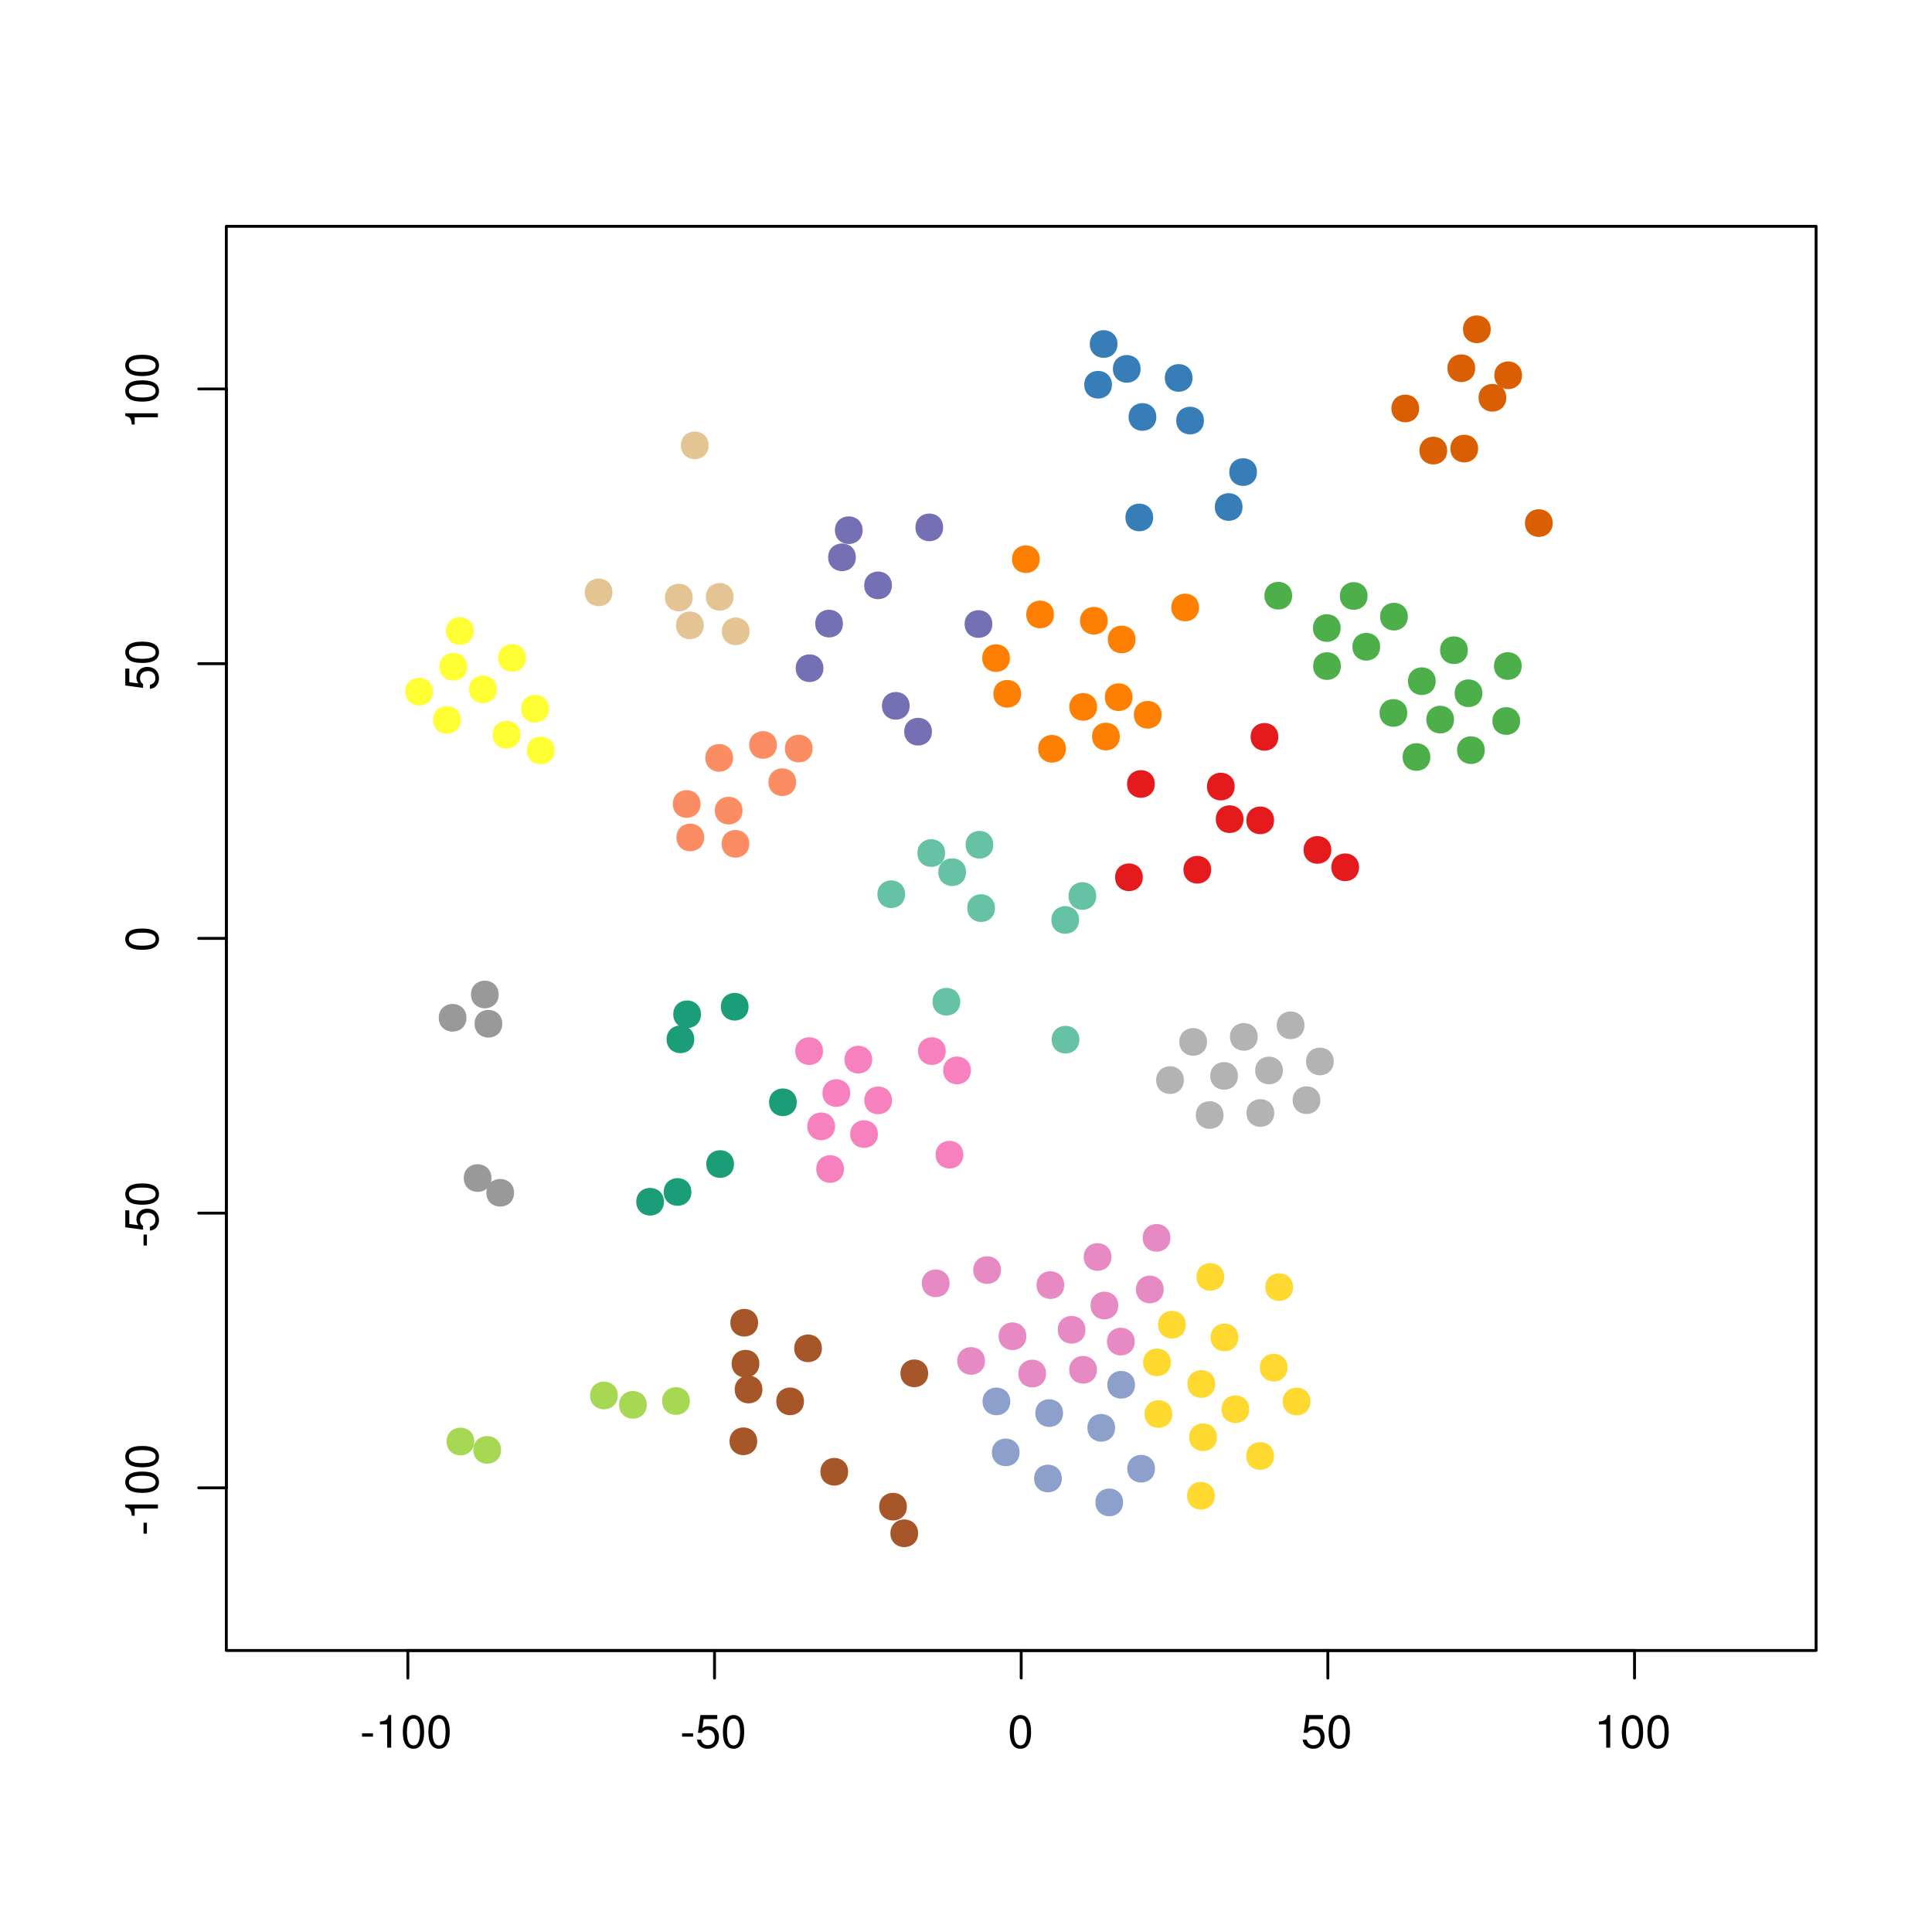 <?xml version="1.0" encoding="UTF-8"?>
<svg xmlns="http://www.w3.org/2000/svg" xmlns:xlink="http://www.w3.org/1999/xlink" width="504pt" height="504pt" viewBox="0 0 504 504" version="1.1">
<defs>
<g>
<symbol overflow="visible" id="glyph0-0">
<path style="stroke:none;" d=""/>
</symbol>
<symbol overflow="visible" id="glyph0-1">
<path style="stroke:none;" d="M 3.406 -3.75 L 0.547 -3.75 L 0.547 -2.875 L 3.406 -2.875 L 3.406 -3.75 Z M 3.406 -3.75 "/>
</symbol>
<symbol overflow="visible" id="glyph0-2">
<path style="stroke:none;" d="M 3.109 -6.062 L 3.109 0 L 4.156 0 L 4.156 -8.516 L 3.469 -8.516 C 3.094 -7.203 2.859 -7.016 1.219 -6.812 L 1.219 -6.062 L 3.109 -6.062 Z M 3.109 -6.062 "/>
</symbol>
<symbol overflow="visible" id="glyph0-3">
<path style="stroke:none;" d="M 3.297 -8.516 C 2.516 -8.516 1.781 -8.156 1.344 -7.578 C 0.797 -6.828 0.516 -5.688 0.516 -4.109 C 0.516 -1.25 1.469 0.281 3.297 0.281 C 5.094 0.281 6.078 -1.25 6.078 -4.047 C 6.078 -5.703 5.812 -6.797 5.25 -7.578 C 4.812 -8.172 4.109 -8.516 3.297 -8.516 Z M 3.297 -7.578 C 4.438 -7.578 5 -6.422 5 -4.141 C 5 -1.734 4.453 -0.594 3.281 -0.594 C 2.156 -0.594 1.594 -1.781 1.594 -4.109 C 1.594 -6.438 2.156 -7.578 3.297 -7.578 Z M 3.297 -7.578 "/>
</symbol>
<symbol overflow="visible" id="glyph0-4">
<path style="stroke:none;" d="M 5.719 -8.516 L 1.312 -8.516 L 0.688 -3.875 L 1.656 -3.875 C 2.141 -4.469 2.562 -4.672 3.219 -4.672 C 4.359 -4.672 5.078 -3.891 5.078 -2.625 C 5.078 -1.406 4.375 -0.656 3.219 -0.656 C 2.297 -0.656 1.734 -1.125 1.469 -2.094 L 0.422 -2.094 C 0.562 -1.391 0.688 -1.062 0.938 -0.75 C 1.422 -0.094 2.281 0.281 3.234 0.281 C 4.953 0.281 6.156 -0.969 6.156 -2.766 C 6.156 -4.453 5.047 -5.609 3.406 -5.609 C 2.812 -5.609 2.328 -5.453 1.844 -5.094 L 2.172 -7.469 L 5.719 -7.469 L 5.719 -8.516 Z M 5.719 -8.516 "/>
</symbol>
<symbol overflow="visible" id="glyph1-0">
<path style="stroke:none;" d=""/>
</symbol>
<symbol overflow="visible" id="glyph1-1">
<path style="stroke:none;" d="M -3.75 -3.406 L -3.75 -0.547 L -2.875 -0.547 L -2.875 -3.406 L -3.75 -3.406 Z M -3.75 -3.406 "/>
</symbol>
<symbol overflow="visible" id="glyph1-2">
<path style="stroke:none;" d="M -6.062 -3.109 L 0 -3.109 L 0 -4.156 L -8.516 -4.156 L -8.516 -3.469 C -7.203 -3.094 -7.016 -2.859 -6.812 -1.219 L -6.062 -1.219 L -6.062 -3.109 Z M -6.062 -3.109 "/>
</symbol>
<symbol overflow="visible" id="glyph1-3">
<path style="stroke:none;" d="M -8.516 -3.297 C -8.516 -2.516 -8.156 -1.781 -7.578 -1.344 C -6.828 -0.797 -5.688 -0.516 -4.109 -0.516 C -1.25 -0.516 0.281 -1.469 0.281 -3.297 C 0.281 -5.094 -1.25 -6.078 -4.047 -6.078 C -5.703 -6.078 -6.797 -5.812 -7.578 -5.25 C -8.172 -4.812 -8.516 -4.109 -8.516 -3.297 Z M -7.578 -3.297 C -7.578 -4.438 -6.422 -5 -4.141 -5 C -1.734 -5 -0.594 -4.453 -0.594 -3.281 C -0.594 -2.156 -1.781 -1.594 -4.109 -1.594 C -6.438 -1.594 -7.578 -2.156 -7.578 -3.297 Z M -7.578 -3.297 "/>
</symbol>
<symbol overflow="visible" id="glyph1-4">
<path style="stroke:none;" d="M -8.516 -5.719 L -8.516 -1.312 L -3.875 -0.688 L -3.875 -1.656 C -4.469 -2.141 -4.672 -2.562 -4.672 -3.219 C -4.672 -4.359 -3.891 -5.078 -2.625 -5.078 C -1.406 -5.078 -0.656 -4.375 -0.656 -3.219 C -0.656 -2.297 -1.125 -1.734 -2.094 -1.469 L -2.094 -0.422 C -1.391 -0.562 -1.062 -0.688 -0.75 -0.938 C -0.094 -1.422 0.281 -2.281 0.281 -3.234 C 0.281 -4.953 -0.969 -6.156 -2.766 -6.156 C -4.453 -6.156 -5.609 -5.047 -5.609 -3.406 C -5.609 -2.812 -5.453 -2.328 -5.094 -1.844 L -7.469 -2.172 L -7.469 -5.719 L -8.516 -5.719 Z M -8.516 -5.719 "/>
</symbol>
</g>
<clipPath id="clip1">
  <path d="M 59.039 59.039 L 474.758 59.039 L 474.758 431.559 L 59.039 431.559 Z M 59.039 59.039 "/>
</clipPath>
<clipPath id="clip2">
  <path d="M 0 0 L 505 0 L 505 505 L 0 505 Z M 0 0 "/>
</clipPath>
</defs>
<g id="surface0">
<rect x="0" y="0" width="504" height="504" style="fill:rgb(100%,100%,100%);fill-opacity:1;stroke:none;"/>
<g clip-path="url(#clip1)" clip-rule="nonzero">
<path style="fill-rule:nonzero;fill:rgb(90.588%,54.118%,76.471%);fill-opacity:1;stroke-width:0.75;stroke-linecap:round;stroke-linejoin:round;stroke:rgb(90.588%,54.118%,76.471%);stroke-opacity:1;stroke-miterlimit:10;" d="M 291.344 340.57 C 291.344 344.891 284.863 344.891 284.863 340.57 C 284.863 336.25 291.344 336.25 291.344 340.57 "/>
<path style="fill-rule:nonzero;fill:rgb(89.804%,76.863%,58.039%);fill-opacity:1;stroke-width:0.75;stroke-linecap:round;stroke-linejoin:round;stroke:rgb(89.804%,76.863%,58.039%);stroke-opacity:1;stroke-miterlimit:10;" d="M 190.992 155.703 C 190.992 160.023 184.512 160.023 184.512 155.703 C 184.512 151.383 190.992 151.383 190.992 155.703 "/>
<path style="fill-rule:nonzero;fill:rgb(40%,76.078%,64.706%);fill-opacity:1;stroke-width:0.75;stroke-linecap:round;stroke-linejoin:round;stroke:rgb(40%,76.078%,64.706%);stroke-opacity:1;stroke-miterlimit:10;" d="M 285.602 233.746 C 285.602 238.066 279.121 238.066 279.121 233.746 C 279.121 229.43 285.602 229.43 285.602 233.746 "/>
<path style="fill-rule:nonzero;fill:rgb(89.804%,76.863%,58.039%);fill-opacity:1;stroke-width:0.75;stroke-linecap:round;stroke-linejoin:round;stroke:rgb(89.804%,76.863%,58.039%);stroke-opacity:1;stroke-miterlimit:10;" d="M 180.324 155.883 C 180.324 160.203 173.848 160.203 173.848 155.883 C 173.848 151.562 180.324 151.562 180.324 155.883 "/>
<path style="fill-rule:nonzero;fill:rgb(65.098%,33.725%,15.686%);fill-opacity:1;stroke-width:0.75;stroke-linecap:round;stroke-linejoin:round;stroke:rgb(65.098%,33.725%,15.686%);stroke-opacity:1;stroke-miterlimit:10;" d="M 198.516 362.48 C 198.516 366.801 192.035 366.801 192.035 362.48 C 192.035 358.16 198.516 358.16 198.516 362.48 "/>
<path style="fill-rule:nonzero;fill:rgb(65.098%,33.725%,15.686%);fill-opacity:1;stroke-width:0.75;stroke-linecap:round;stroke-linejoin:round;stroke:rgb(65.098%,33.725%,15.686%);stroke-opacity:1;stroke-miterlimit:10;" d="M 197.719 355.746 C 197.719 360.066 191.238 360.066 191.238 355.746 C 191.238 351.426 197.719 351.426 197.719 355.746 "/>
<path style="fill-rule:nonzero;fill:rgb(65.098%,33.725%,15.686%);fill-opacity:1;stroke-width:0.75;stroke-linecap:round;stroke-linejoin:round;stroke:rgb(65.098%,33.725%,15.686%);stroke-opacity:1;stroke-miterlimit:10;" d="M 197.164 375.988 C 197.164 380.309 190.684 380.309 190.684 375.988 C 190.684 371.668 197.164 371.668 197.164 375.988 "/>
<path style="fill-rule:nonzero;fill:rgb(89.804%,76.863%,58.039%);fill-opacity:1;stroke-width:0.75;stroke-linecap:round;stroke-linejoin:round;stroke:rgb(89.804%,76.863%,58.039%);stroke-opacity:1;stroke-miterlimit:10;" d="M 183.215 163.133 C 183.215 167.449 176.734 167.449 176.734 163.133 C 176.734 158.812 183.215 158.812 183.215 163.133 "/>
<path style="fill-rule:nonzero;fill:rgb(90.588%,54.118%,76.471%);fill-opacity:1;stroke-width:0.75;stroke-linecap:round;stroke-linejoin:round;stroke:rgb(90.588%,54.118%,76.471%);stroke-opacity:1;stroke-miterlimit:10;" d="M 267.371 348.59 C 267.371 352.91 260.895 352.91 260.895 348.59 C 260.895 344.27 267.371 344.27 267.371 348.59 "/>
<path style="fill-rule:nonzero;fill:rgb(100%,85.098%,18.431%);fill-opacity:1;stroke-width:0.75;stroke-linecap:round;stroke-linejoin:round;stroke:rgb(100%,85.098%,18.431%);stroke-opacity:1;stroke-miterlimit:10;" d="M 305.059 355.406 C 305.059 359.727 298.578 359.727 298.578 355.406 C 298.578 351.086 305.059 351.086 305.059 355.406 "/>
<path style="fill-rule:nonzero;fill:rgb(90.588%,54.118%,76.471%);fill-opacity:1;stroke-width:0.75;stroke-linecap:round;stroke-linejoin:round;stroke:rgb(90.588%,54.118%,76.471%);stroke-opacity:1;stroke-miterlimit:10;" d="M 285.777 357.34 C 285.777 361.66 279.297 361.66 279.297 357.34 C 279.297 353.02 285.777 353.02 285.777 357.34 "/>
<path style="fill-rule:nonzero;fill:rgb(55.294%,62.745%,79.608%);fill-opacity:1;stroke-width:0.75;stroke-linecap:round;stroke-linejoin:round;stroke:rgb(55.294%,62.745%,79.608%);stroke-opacity:1;stroke-miterlimit:10;" d="M 263.172 365.586 C 263.172 369.906 256.691 369.906 256.691 365.586 C 256.691 361.266 263.172 361.266 263.172 365.586 "/>
<path style="fill-rule:nonzero;fill:rgb(55.294%,62.745%,79.608%);fill-opacity:1;stroke-width:0.75;stroke-linecap:round;stroke-linejoin:round;stroke:rgb(55.294%,62.745%,79.608%);stroke-opacity:1;stroke-miterlimit:10;" d="M 276.617 385.695 C 276.617 390.012 270.137 390.012 270.137 385.695 C 270.137 381.375 276.617 381.375 276.617 385.695 "/>
<path style="fill-rule:nonzero;fill:rgb(90.588%,54.118%,76.471%);fill-opacity:1;stroke-width:0.75;stroke-linecap:round;stroke-linejoin:round;stroke:rgb(90.588%,54.118%,76.471%);stroke-opacity:1;stroke-miterlimit:10;" d="M 277.258 335.246 C 277.258 339.566 270.777 339.566 270.777 335.246 C 270.777 330.926 277.258 330.926 277.258 335.246 "/>
<path style="fill-rule:nonzero;fill:rgb(90.588%,54.118%,76.471%);fill-opacity:1;stroke-width:0.75;stroke-linecap:round;stroke-linejoin:round;stroke:rgb(90.588%,54.118%,76.471%);stroke-opacity:1;stroke-miterlimit:10;" d="M 282.785 346.898 C 282.785 351.219 276.305 351.219 276.305 346.898 C 276.305 342.578 282.785 342.578 282.785 346.898 "/>
<path style="fill-rule:nonzero;fill:rgb(100%,85.098%,18.431%);fill-opacity:1;stroke-width:0.75;stroke-linecap:round;stroke-linejoin:round;stroke:rgb(100%,85.098%,18.431%);stroke-opacity:1;stroke-miterlimit:10;" d="M 318.984 333.109 C 318.984 337.43 312.504 337.43 312.504 333.109 C 312.504 328.793 318.984 328.793 318.984 333.109 "/>
<path style="fill-rule:nonzero;fill:rgb(90.588%,54.118%,76.471%);fill-opacity:1;stroke-width:0.75;stroke-linecap:round;stroke-linejoin:round;stroke:rgb(90.588%,54.118%,76.471%);stroke-opacity:1;stroke-miterlimit:10;" d="M 289.562 327.914 C 289.562 332.234 283.082 332.234 283.082 327.914 C 283.082 323.594 289.562 323.594 289.562 327.914 "/>
<path style="fill-rule:nonzero;fill:rgb(55.294%,62.745%,79.608%);fill-opacity:1;stroke-width:0.75;stroke-linecap:round;stroke-linejoin:round;stroke:rgb(55.294%,62.745%,79.608%);stroke-opacity:1;stroke-miterlimit:10;" d="M 276.938 368.633 C 276.938 372.953 270.457 372.953 270.457 368.633 C 270.457 364.312 276.938 364.312 276.938 368.633 "/>
<path style="fill-rule:nonzero;fill:rgb(90.588%,54.118%,76.471%);fill-opacity:1;stroke-width:0.75;stroke-linecap:round;stroke-linejoin:round;stroke:rgb(90.588%,54.118%,76.471%);stroke-opacity:1;stroke-miterlimit:10;" d="M 272.52 358.316 C 272.52 362.633 266.039 362.633 266.039 358.316 C 266.039 353.996 272.52 353.996 272.52 358.316 "/>
<path style="fill-rule:nonzero;fill:rgb(100%,85.098%,18.431%);fill-opacity:1;stroke-width:0.75;stroke-linecap:round;stroke-linejoin:round;stroke:rgb(100%,85.098%,18.431%);stroke-opacity:1;stroke-miterlimit:10;" d="M 336.941 335.777 C 336.941 340.094 330.461 340.094 330.461 335.777 C 330.461 331.457 336.941 331.457 336.941 335.777 "/>
<path style="fill-rule:nonzero;fill:rgb(90.588%,54.118%,76.471%);fill-opacity:1;stroke-width:0.75;stroke-linecap:round;stroke-linejoin:round;stroke:rgb(90.588%,54.118%,76.471%);stroke-opacity:1;stroke-miterlimit:10;" d="M 295.633 349.98 C 295.633 354.301 289.152 354.301 289.152 349.98 C 289.152 345.66 295.633 345.66 295.633 349.98 "/>
<path style="fill-rule:nonzero;fill:rgb(90.588%,54.118%,76.471%);fill-opacity:1;stroke-width:0.75;stroke-linecap:round;stroke-linejoin:round;stroke:rgb(90.588%,54.118%,76.471%);stroke-opacity:1;stroke-miterlimit:10;" d="M 256.574 355.031 C 256.574 359.352 250.094 359.352 250.094 355.031 C 250.094 350.711 256.574 350.711 256.574 355.031 "/>
<path style="fill-rule:nonzero;fill:rgb(55.294%,62.745%,79.608%);fill-opacity:1;stroke-width:0.75;stroke-linecap:round;stroke-linejoin:round;stroke:rgb(55.294%,62.745%,79.608%);stroke-opacity:1;stroke-miterlimit:10;" d="M 265.605 378.883 C 265.605 383.203 259.125 383.203 259.125 378.883 C 259.125 374.562 265.605 374.562 265.605 378.883 "/>
<path style="fill-rule:nonzero;fill:rgb(96.863%,50.588%,74.902%);fill-opacity:1;stroke-width:0.75;stroke-linecap:round;stroke-linejoin:round;stroke:rgb(96.863%,50.588%,74.902%);stroke-opacity:1;stroke-miterlimit:10;" d="M 246.336 274.203 C 246.336 278.52 239.855 278.52 239.855 274.203 C 239.855 269.883 246.336 269.883 246.336 274.203 "/>
<path style="fill-rule:nonzero;fill:rgb(55.294%,62.745%,79.608%);fill-opacity:1;stroke-width:0.75;stroke-linecap:round;stroke-linejoin:round;stroke:rgb(55.294%,62.745%,79.608%);stroke-opacity:1;stroke-miterlimit:10;" d="M 295.715 361.254 C 295.715 365.574 289.238 365.574 289.238 361.254 C 289.238 356.934 295.715 356.934 295.715 361.254 "/>
<path style="fill-rule:nonzero;fill:rgb(90.588%,54.118%,76.471%);fill-opacity:1;stroke-width:0.75;stroke-linecap:round;stroke-linejoin:round;stroke:rgb(90.588%,54.118%,76.471%);stroke-opacity:1;stroke-miterlimit:10;" d="M 260.742 331.324 C 260.742 335.645 254.262 335.645 254.262 331.324 C 254.262 327.004 260.742 327.004 260.742 331.324 "/>
<path style="fill-rule:nonzero;fill:rgb(45.882%,43.922%,70.196%);fill-opacity:1;stroke-width:0.75;stroke-linecap:round;stroke-linejoin:round;stroke:rgb(45.882%,43.922%,70.196%);stroke-opacity:1;stroke-miterlimit:10;" d="M 242.738 190.871 C 242.738 195.191 236.258 195.191 236.258 190.871 C 236.258 186.551 242.738 186.551 242.738 190.871 "/>
<path style="fill-rule:nonzero;fill:rgb(10.588%,61.961%,46.667%);fill-opacity:1;stroke-width:0.75;stroke-linecap:round;stroke-linejoin:round;stroke:rgb(10.588%,61.961%,46.667%);stroke-opacity:1;stroke-miterlimit:10;" d="M 172.836 313.5 C 172.836 317.82 166.355 317.82 166.355 313.5 C 166.355 309.18 172.836 309.18 172.836 313.5 "/>
<path style="fill-rule:nonzero;fill:rgb(100%,49.804%,0%);fill-opacity:1;stroke-width:0.75;stroke-linecap:round;stroke-linejoin:round;stroke:rgb(100%,49.804%,0%);stroke-opacity:1;stroke-miterlimit:10;" d="M 288.59 161.934 C 288.59 166.254 282.109 166.254 282.109 161.934 C 282.109 157.613 288.59 157.613 288.59 161.934 "/>
<path style="fill-rule:nonzero;fill:rgb(85.098%,37.255%,0.784%);fill-opacity:1;stroke-width:0.75;stroke-linecap:round;stroke-linejoin:round;stroke:rgb(85.098%,37.255%,0.784%);stroke-opacity:1;stroke-miterlimit:10;" d="M 384.449 96.059 C 384.449 100.379 377.969 100.379 377.969 96.059 C 377.969 91.738 384.449 91.738 384.449 96.059 "/>
<path style="fill-rule:nonzero;fill:rgb(89.412%,10.196%,10.98%);fill-opacity:1;stroke-width:0.75;stroke-linecap:round;stroke-linejoin:round;stroke:rgb(89.412%,10.196%,10.98%);stroke-opacity:1;stroke-miterlimit:10;" d="M 324.012 213.695 C 324.012 218.016 317.535 218.016 317.535 213.695 C 317.535 209.375 324.012 209.375 324.012 213.695 "/>
<path style="fill-rule:nonzero;fill:rgb(89.412%,10.196%,10.98%);fill-opacity:1;stroke-width:0.75;stroke-linecap:round;stroke-linejoin:round;stroke:rgb(89.412%,10.196%,10.98%);stroke-opacity:1;stroke-miterlimit:10;" d="M 331.992 214.008 C 331.992 218.328 325.512 218.328 325.512 214.008 C 325.512 209.688 331.992 209.688 331.992 214.008 "/>
<path style="fill-rule:nonzero;fill:rgb(89.412%,10.196%,10.98%);fill-opacity:1;stroke-width:0.75;stroke-linecap:round;stroke-linejoin:round;stroke:rgb(89.412%,10.196%,10.98%);stroke-opacity:1;stroke-miterlimit:10;" d="M 321.715 205.188 C 321.715 209.508 315.234 209.508 315.234 205.188 C 315.234 200.867 321.715 200.867 321.715 205.188 "/>
<path style="fill-rule:nonzero;fill:rgb(85.098%,37.255%,0.784%);fill-opacity:1;stroke-width:0.75;stroke-linecap:round;stroke-linejoin:round;stroke:rgb(85.098%,37.255%,0.784%);stroke-opacity:1;stroke-miterlimit:10;" d="M 392.566 103.766 C 392.566 108.086 386.086 108.086 386.086 103.766 C 386.086 99.445 392.566 99.445 392.566 103.766 "/>
<path style="fill-rule:nonzero;fill:rgb(85.098%,37.255%,0.784%);fill-opacity:1;stroke-width:0.75;stroke-linecap:round;stroke-linejoin:round;stroke:rgb(85.098%,37.255%,0.784%);stroke-opacity:1;stroke-miterlimit:10;" d="M 396.676 97.902 C 396.676 102.223 390.195 102.223 390.195 97.902 C 390.195 93.582 396.676 93.582 396.676 97.902 "/>
<path style="fill-rule:nonzero;fill:rgb(70.196%,70.196%,70.196%);fill-opacity:1;stroke-width:0.75;stroke-linecap:round;stroke-linejoin:round;stroke:rgb(70.196%,70.196%,70.196%);stroke-opacity:1;stroke-miterlimit:10;" d="M 318.801 290.891 C 318.801 295.207 312.32 295.207 312.32 290.891 C 312.32 286.57 318.801 286.57 318.801 290.891 "/>
<path style="fill-rule:nonzero;fill:rgb(70.196%,70.196%,70.196%);fill-opacity:1;stroke-width:0.75;stroke-linecap:round;stroke-linejoin:round;stroke:rgb(70.196%,70.196%,70.196%);stroke-opacity:1;stroke-miterlimit:10;" d="M 314.504 271.805 C 314.504 276.125 308.023 276.125 308.023 271.805 C 308.023 267.484 314.504 267.484 314.504 271.805 "/>
<path style="fill-rule:nonzero;fill:rgb(70.196%,70.196%,70.196%);fill-opacity:1;stroke-width:0.75;stroke-linecap:round;stroke-linejoin:round;stroke:rgb(70.196%,70.196%,70.196%);stroke-opacity:1;stroke-miterlimit:10;" d="M 334.289 279.258 C 334.289 283.578 327.809 283.578 327.809 279.258 C 327.809 274.938 334.289 274.938 334.289 279.258 "/>
<path style="fill-rule:nonzero;fill:rgb(70.196%,70.196%,70.196%);fill-opacity:1;stroke-width:0.75;stroke-linecap:round;stroke-linejoin:round;stroke:rgb(70.196%,70.196%,70.196%);stroke-opacity:1;stroke-miterlimit:10;" d="M 327.719 270.488 C 327.719 274.809 321.238 274.809 321.238 270.488 C 321.238 266.172 327.719 266.172 327.719 270.488 "/>
<path style="fill-rule:nonzero;fill:rgb(89.412%,10.196%,10.98%);fill-opacity:1;stroke-width:0.75;stroke-linecap:round;stroke-linejoin:round;stroke:rgb(89.412%,10.196%,10.98%);stroke-opacity:1;stroke-miterlimit:10;" d="M 315.578 226.891 C 315.578 231.211 309.098 231.211 309.098 226.891 C 309.098 222.57 315.578 222.57 315.578 226.891 "/>
<path style="fill-rule:nonzero;fill:rgb(70.196%,70.196%,70.196%);fill-opacity:1;stroke-width:0.75;stroke-linecap:round;stroke-linejoin:round;stroke:rgb(70.196%,70.196%,70.196%);stroke-opacity:1;stroke-miterlimit:10;" d="M 322.562 280.676 C 322.562 284.996 316.086 284.996 316.086 280.676 C 316.086 276.355 322.562 276.355 322.562 280.676 "/>
<path style="fill-rule:nonzero;fill:rgb(70.196%,70.196%,70.196%);fill-opacity:1;stroke-width:0.75;stroke-linecap:round;stroke-linejoin:round;stroke:rgb(70.196%,70.196%,70.196%);stroke-opacity:1;stroke-miterlimit:10;" d="M 344.066 287.004 C 344.066 291.324 337.586 291.324 337.586 287.004 C 337.586 282.684 344.066 282.684 344.066 287.004 "/>
<path style="fill-rule:nonzero;fill:rgb(70.196%,70.196%,70.196%);fill-opacity:1;stroke-width:0.75;stroke-linecap:round;stroke-linejoin:round;stroke:rgb(70.196%,70.196%,70.196%);stroke-opacity:1;stroke-miterlimit:10;" d="M 308.457 281.773 C 308.457 286.094 301.977 286.094 301.977 281.773 C 301.977 277.453 308.457 277.453 308.457 281.773 "/>
<path style="fill-rule:nonzero;fill:rgb(70.196%,70.196%,70.196%);fill-opacity:1;stroke-width:0.75;stroke-linecap:round;stroke-linejoin:round;stroke:rgb(70.196%,70.196%,70.196%);stroke-opacity:1;stroke-miterlimit:10;" d="M 347.559 276.902 C 347.559 281.223 341.082 281.223 341.082 276.902 C 341.082 272.582 347.559 272.582 347.559 276.902 "/>
<path style="fill-rule:nonzero;fill:rgb(70.196%,70.196%,70.196%);fill-opacity:1;stroke-width:0.75;stroke-linecap:round;stroke-linejoin:round;stroke:rgb(70.196%,70.196%,70.196%);stroke-opacity:1;stroke-miterlimit:10;" d="M 332.035 290.352 C 332.035 294.672 325.555 294.672 325.555 290.352 C 325.555 286.031 332.035 286.031 332.035 290.352 "/>
<path style="fill-rule:nonzero;fill:rgb(70.196%,70.196%,70.196%);fill-opacity:1;stroke-width:0.75;stroke-linecap:round;stroke-linejoin:round;stroke:rgb(70.196%,70.196%,70.196%);stroke-opacity:1;stroke-miterlimit:10;" d="M 339.922 267.465 C 339.922 271.785 333.441 271.785 333.441 267.465 C 333.441 263.145 339.922 263.145 339.922 267.465 "/>
<path style="fill-rule:nonzero;fill:rgb(45.882%,43.922%,70.196%);fill-opacity:1;stroke-width:0.75;stroke-linecap:round;stroke-linejoin:round;stroke:rgb(45.882%,43.922%,70.196%);stroke-opacity:1;stroke-miterlimit:10;" d="M 222.891 145.387 C 222.891 149.707 216.41 149.707 216.41 145.387 C 216.41 141.07 222.891 141.07 222.891 145.387 "/>
<path style="fill-rule:nonzero;fill:rgb(85.098%,37.255%,0.784%);fill-opacity:1;stroke-width:0.75;stroke-linecap:round;stroke-linejoin:round;stroke:rgb(85.098%,37.255%,0.784%);stroke-opacity:1;stroke-miterlimit:10;" d="M 385.211 117.02 C 385.211 121.336 378.73 121.336 378.73 117.02 C 378.73 112.699 385.211 112.699 385.211 117.02 "/>
<path style="fill-rule:nonzero;fill:rgb(85.098%,37.255%,0.784%);fill-opacity:1;stroke-width:0.75;stroke-linecap:round;stroke-linejoin:round;stroke:rgb(85.098%,37.255%,0.784%);stroke-opacity:1;stroke-miterlimit:10;" d="M 377.145 117.543 C 377.145 121.863 370.664 121.863 370.664 117.543 C 370.664 113.223 377.145 113.223 377.145 117.543 "/>
<path style="fill-rule:nonzero;fill:rgb(60%,60%,60%);fill-opacity:1;stroke-width:0.75;stroke-linecap:round;stroke-linejoin:round;stroke:rgb(60%,60%,60%);stroke-opacity:1;stroke-miterlimit:10;" d="M 129.715 259.434 C 129.715 263.754 123.234 263.754 123.234 259.434 C 123.234 255.113 129.715 255.113 129.715 259.434 "/>
<path style="fill-rule:nonzero;fill:rgb(60%,60%,60%);fill-opacity:1;stroke-width:0.75;stroke-linecap:round;stroke-linejoin:round;stroke:rgb(60%,60%,60%);stroke-opacity:1;stroke-miterlimit:10;" d="M 130.656 267.066 C 130.656 271.387 124.176 271.387 124.176 267.066 C 124.176 262.746 130.656 262.746 130.656 267.066 "/>
<path style="fill-rule:nonzero;fill:rgb(85.098%,37.255%,0.784%);fill-opacity:1;stroke-width:0.75;stroke-linecap:round;stroke-linejoin:round;stroke:rgb(85.098%,37.255%,0.784%);stroke-opacity:1;stroke-miterlimit:10;" d="M 388.504 85.902 C 388.504 90.223 382.023 90.223 382.023 85.902 C 382.023 81.582 388.504 81.582 388.504 85.902 "/>
<path style="fill-rule:nonzero;fill:rgb(98.824%,55.294%,38.431%);fill-opacity:1;stroke-width:0.75;stroke-linecap:round;stroke-linejoin:round;stroke:rgb(98.824%,55.294%,38.431%);stroke-opacity:1;stroke-miterlimit:10;" d="M 190.855 197.711 C 190.855 202.031 184.375 202.031 184.375 197.711 C 184.375 193.391 190.855 193.391 190.855 197.711 "/>
<path style="fill-rule:nonzero;fill:rgb(98.824%,55.294%,38.431%);fill-opacity:1;stroke-width:0.75;stroke-linecap:round;stroke-linejoin:round;stroke:rgb(98.824%,55.294%,38.431%);stroke-opacity:1;stroke-miterlimit:10;" d="M 207.316 204.051 C 207.316 208.371 200.836 208.371 200.836 204.051 C 200.836 199.73 207.316 199.73 207.316 204.051 "/>
<path style="fill-rule:nonzero;fill:rgb(98.824%,55.294%,38.431%);fill-opacity:1;stroke-width:0.75;stroke-linecap:round;stroke-linejoin:round;stroke:rgb(98.824%,55.294%,38.431%);stroke-opacity:1;stroke-miterlimit:10;" d="M 211.609 195.281 C 211.609 199.602 205.129 199.602 205.129 195.281 C 205.129 190.961 211.609 190.961 211.609 195.281 "/>
<path style="fill-rule:nonzero;fill:rgb(98.824%,55.294%,38.431%);fill-opacity:1;stroke-width:0.75;stroke-linecap:round;stroke-linejoin:round;stroke:rgb(98.824%,55.294%,38.431%);stroke-opacity:1;stroke-miterlimit:10;" d="M 193.324 211.465 C 193.324 215.785 186.844 215.785 186.844 211.465 C 186.844 207.145 193.324 207.145 193.324 211.465 "/>
<path style="fill-rule:nonzero;fill:rgb(98.824%,55.294%,38.431%);fill-opacity:1;stroke-width:0.75;stroke-linecap:round;stroke-linejoin:round;stroke:rgb(98.824%,55.294%,38.431%);stroke-opacity:1;stroke-miterlimit:10;" d="M 202.293 194.336 C 202.293 198.656 195.812 198.656 195.812 194.336 C 195.812 190.02 202.293 190.02 202.293 194.336 "/>
<path style="fill-rule:nonzero;fill:rgb(98.824%,55.294%,38.431%);fill-opacity:1;stroke-width:0.75;stroke-linecap:round;stroke-linejoin:round;stroke:rgb(98.824%,55.294%,38.431%);stroke-opacity:1;stroke-miterlimit:10;" d="M 183.309 218.465 C 183.309 222.785 176.828 222.785 176.828 218.465 C 176.828 214.145 183.309 214.145 183.309 218.465 "/>
<path style="fill-rule:nonzero;fill:rgb(98.824%,55.294%,38.431%);fill-opacity:1;stroke-width:0.75;stroke-linecap:round;stroke-linejoin:round;stroke:rgb(98.824%,55.294%,38.431%);stroke-opacity:1;stroke-miterlimit:10;" d="M 195.098 220.125 C 195.098 224.445 188.617 224.445 188.617 220.125 C 188.617 215.805 195.098 215.805 195.098 220.125 "/>
<path style="fill-rule:nonzero;fill:rgb(98.824%,55.294%,38.431%);fill-opacity:1;stroke-width:0.75;stroke-linecap:round;stroke-linejoin:round;stroke:rgb(98.824%,55.294%,38.431%);stroke-opacity:1;stroke-miterlimit:10;" d="M 182.367 209.734 C 182.367 214.055 175.887 214.055 175.887 209.734 C 175.887 205.414 182.367 205.414 182.367 209.734 "/>
<path style="fill-rule:nonzero;fill:rgb(60%,60%,60%);fill-opacity:1;stroke-width:0.75;stroke-linecap:round;stroke-linejoin:round;stroke:rgb(60%,60%,60%);stroke-opacity:1;stroke-miterlimit:10;" d="M 121.309 265.512 C 121.309 269.832 114.828 269.832 114.828 265.512 C 114.828 261.191 121.309 261.191 121.309 265.512 "/>
<path style="fill-rule:nonzero;fill:rgb(96.863%,50.588%,74.902%);fill-opacity:1;stroke-width:0.75;stroke-linecap:round;stroke-linejoin:round;stroke:rgb(96.863%,50.588%,74.902%);stroke-opacity:1;stroke-miterlimit:10;" d="M 232.32 287.051 C 232.32 291.371 225.84 291.371 225.84 287.051 C 225.84 282.734 232.32 282.734 232.32 287.051 "/>
<path style="fill-rule:nonzero;fill:rgb(96.863%,50.588%,74.902%);fill-opacity:1;stroke-width:0.75;stroke-linecap:round;stroke-linejoin:round;stroke:rgb(96.863%,50.588%,74.902%);stroke-opacity:1;stroke-miterlimit:10;" d="M 221.41 285.145 C 221.41 289.465 214.93 289.465 214.93 285.145 C 214.93 280.828 221.41 280.828 221.41 285.145 "/>
<path style="fill-rule:nonzero;fill:rgb(96.863%,50.588%,74.902%);fill-opacity:1;stroke-width:0.75;stroke-linecap:round;stroke-linejoin:round;stroke:rgb(96.863%,50.588%,74.902%);stroke-opacity:1;stroke-miterlimit:10;" d="M 219.789 304.957 C 219.789 309.277 213.309 309.277 213.309 304.957 C 213.309 300.637 219.789 300.637 219.789 304.957 "/>
<path style="fill-rule:nonzero;fill:rgb(96.863%,50.588%,74.902%);fill-opacity:1;stroke-width:0.75;stroke-linecap:round;stroke-linejoin:round;stroke:rgb(96.863%,50.588%,74.902%);stroke-opacity:1;stroke-miterlimit:10;" d="M 217.461 293.828 C 217.461 298.148 210.98 298.148 210.98 293.828 C 210.98 289.508 217.461 289.508 217.461 293.828 "/>
<path style="fill-rule:nonzero;fill:rgb(10.588%,61.961%,46.667%);fill-opacity:1;stroke-width:0.75;stroke-linecap:round;stroke-linejoin:round;stroke:rgb(10.588%,61.961%,46.667%);stroke-opacity:1;stroke-miterlimit:10;" d="M 207.477 287.555 C 207.477 291.875 200.996 291.875 200.996 287.555 C 200.996 283.234 207.477 283.234 207.477 287.555 "/>
<path style="fill-rule:nonzero;fill:rgb(96.863%,50.588%,74.902%);fill-opacity:1;stroke-width:0.75;stroke-linecap:round;stroke-linejoin:round;stroke:rgb(96.863%,50.588%,74.902%);stroke-opacity:1;stroke-miterlimit:10;" d="M 214.324 274.203 C 214.324 278.523 207.844 278.523 207.844 274.203 C 207.844 269.883 214.324 269.883 214.324 274.203 "/>
<path style="fill-rule:nonzero;fill:rgb(96.863%,50.588%,74.902%);fill-opacity:1;stroke-width:0.75;stroke-linecap:round;stroke-linejoin:round;stroke:rgb(96.863%,50.588%,74.902%);stroke-opacity:1;stroke-miterlimit:10;" d="M 228.645 295.844 C 228.645 300.164 222.164 300.164 222.164 295.844 C 222.164 291.523 228.645 291.523 228.645 295.844 "/>
<path style="fill-rule:nonzero;fill:rgb(96.863%,50.588%,74.902%);fill-opacity:1;stroke-width:0.75;stroke-linecap:round;stroke-linejoin:round;stroke:rgb(96.863%,50.588%,74.902%);stroke-opacity:1;stroke-miterlimit:10;" d="M 227.148 276.43 C 227.148 280.75 220.668 280.75 220.668 276.43 C 220.668 272.109 227.148 272.109 227.148 276.43 "/>
<path style="fill-rule:nonzero;fill:rgb(10.588%,61.961%,46.667%);fill-opacity:1;stroke-width:0.75;stroke-linecap:round;stroke-linejoin:round;stroke:rgb(10.588%,61.961%,46.667%);stroke-opacity:1;stroke-miterlimit:10;" d="M 194.902 262.625 C 194.902 266.945 188.422 266.945 188.422 262.625 C 188.422 258.305 194.902 258.305 194.902 262.625 "/>
<path style="fill-rule:nonzero;fill:rgb(10.588%,61.961%,46.667%);fill-opacity:1;stroke-width:0.75;stroke-linecap:round;stroke-linejoin:round;stroke:rgb(10.588%,61.961%,46.667%);stroke-opacity:1;stroke-miterlimit:10;" d="M 180.742 271.129 C 180.742 275.449 174.262 275.449 174.262 271.129 C 174.262 266.809 180.742 266.809 180.742 271.129 "/>
<path style="fill-rule:nonzero;fill:rgb(89.412%,10.196%,10.98%);fill-opacity:1;stroke-width:0.75;stroke-linecap:round;stroke-linejoin:round;stroke:rgb(89.412%,10.196%,10.98%);stroke-opacity:1;stroke-miterlimit:10;" d="M 354.156 226.25 C 354.156 230.57 347.676 230.57 347.676 226.25 C 347.676 221.93 354.156 221.93 354.156 226.25 "/>
<path style="fill-rule:nonzero;fill:rgb(30.196%,68.627%,29.02%);fill-opacity:1;stroke-width:0.75;stroke-linecap:round;stroke-linejoin:round;stroke:rgb(30.196%,68.627%,29.02%);stroke-opacity:1;stroke-miterlimit:10;" d="M 336.711 155.402 C 336.711 159.719 330.23 159.719 330.23 155.402 C 330.23 151.082 336.711 151.082 336.711 155.402 "/>
<path style="fill-rule:nonzero;fill:rgb(30.196%,68.627%,29.02%);fill-opacity:1;stroke-width:0.75;stroke-linecap:round;stroke-linejoin:round;stroke:rgb(30.196%,68.627%,29.02%);stroke-opacity:1;stroke-miterlimit:10;" d="M 366.879 160.863 C 366.879 165.184 360.398 165.184 360.398 160.863 C 360.398 156.543 366.879 156.543 366.879 160.863 "/>
<path style="fill-rule:nonzero;fill:rgb(30.196%,68.627%,29.02%);fill-opacity:1;stroke-width:0.75;stroke-linecap:round;stroke-linejoin:round;stroke:rgb(30.196%,68.627%,29.02%);stroke-opacity:1;stroke-miterlimit:10;" d="M 356.383 155.469 C 356.383 159.789 349.902 159.789 349.902 155.469 C 349.902 151.148 356.383 151.148 356.383 155.469 "/>
<path style="fill-rule:nonzero;fill:rgb(30.196%,68.627%,29.02%);fill-opacity:1;stroke-width:0.75;stroke-linecap:round;stroke-linejoin:round;stroke:rgb(30.196%,68.627%,29.02%);stroke-opacity:1;stroke-miterlimit:10;" d="M 359.656 168.723 C 359.656 173.043 353.176 173.043 353.176 168.723 C 353.176 164.402 359.656 164.402 359.656 168.723 "/>
<path style="fill-rule:nonzero;fill:rgb(30.196%,68.627%,29.02%);fill-opacity:1;stroke-width:0.75;stroke-linecap:round;stroke-linejoin:round;stroke:rgb(30.196%,68.627%,29.02%);stroke-opacity:1;stroke-miterlimit:10;" d="M 349.363 163.836 C 349.363 168.156 342.883 168.156 342.883 163.836 C 342.883 159.516 349.363 159.516 349.363 163.836 "/>
<path style="fill-rule:nonzero;fill:rgb(30.196%,68.627%,29.02%);fill-opacity:1;stroke-width:0.75;stroke-linecap:round;stroke-linejoin:round;stroke:rgb(30.196%,68.627%,29.02%);stroke-opacity:1;stroke-miterlimit:10;" d="M 349.41 173.762 C 349.41 178.082 342.93 178.082 342.93 173.762 C 342.93 169.441 349.41 169.441 349.41 173.762 "/>
<path style="fill-rule:nonzero;fill:rgb(30.196%,68.627%,29.02%);fill-opacity:1;stroke-width:0.75;stroke-linecap:round;stroke-linejoin:round;stroke:rgb(30.196%,68.627%,29.02%);stroke-opacity:1;stroke-miterlimit:10;" d="M 396.176 188.094 C 396.176 192.414 389.695 192.414 389.695 188.094 C 389.695 183.773 396.176 183.773 396.176 188.094 "/>
<path style="fill-rule:nonzero;fill:rgb(30.196%,68.627%,29.02%);fill-opacity:1;stroke-width:0.75;stroke-linecap:round;stroke-linejoin:round;stroke:rgb(30.196%,68.627%,29.02%);stroke-opacity:1;stroke-miterlimit:10;" d="M 382.535 169.621 C 382.535 173.941 376.055 173.941 376.055 169.621 C 376.055 165.301 382.535 165.301 382.535 169.621 "/>
<path style="fill-rule:nonzero;fill:rgb(30.196%,68.627%,29.02%);fill-opacity:1;stroke-width:0.75;stroke-linecap:round;stroke-linejoin:round;stroke:rgb(30.196%,68.627%,29.02%);stroke-opacity:1;stroke-miterlimit:10;" d="M 366.734 185.988 C 366.734 190.309 360.254 190.309 360.254 185.988 C 360.254 181.668 366.734 181.668 366.734 185.988 "/>
<path style="fill-rule:nonzero;fill:rgb(30.196%,68.627%,29.02%);fill-opacity:1;stroke-width:0.75;stroke-linecap:round;stroke-linejoin:round;stroke:rgb(30.196%,68.627%,29.02%);stroke-opacity:1;stroke-miterlimit:10;" d="M 396.59 173.742 C 396.59 178.062 390.109 178.062 390.109 173.742 C 390.109 169.422 396.59 169.422 396.59 173.742 "/>
<path style="fill-rule:nonzero;fill:rgb(30.196%,68.627%,29.02%);fill-opacity:1;stroke-width:0.75;stroke-linecap:round;stroke-linejoin:round;stroke:rgb(30.196%,68.627%,29.02%);stroke-opacity:1;stroke-miterlimit:10;" d="M 374.152 177.699 C 374.152 182.02 367.672 182.02 367.672 177.699 C 367.672 173.383 374.152 173.383 374.152 177.699 "/>
<path style="fill-rule:nonzero;fill:rgb(30.196%,68.627%,29.02%);fill-opacity:1;stroke-width:0.75;stroke-linecap:round;stroke-linejoin:round;stroke:rgb(30.196%,68.627%,29.02%);stroke-opacity:1;stroke-miterlimit:10;" d="M 378.938 187.715 C 378.938 192.035 372.457 192.035 372.457 187.715 C 372.457 183.395 378.938 183.395 378.938 187.715 "/>
<path style="fill-rule:nonzero;fill:rgb(30.196%,68.627%,29.02%);fill-opacity:1;stroke-width:0.75;stroke-linecap:round;stroke-linejoin:round;stroke:rgb(30.196%,68.627%,29.02%);stroke-opacity:1;stroke-miterlimit:10;" d="M 372.75 197.484 C 372.75 201.805 366.27 201.805 366.27 197.484 C 366.27 193.164 372.75 193.164 372.75 197.484 "/>
<path style="fill-rule:nonzero;fill:rgb(30.196%,68.627%,29.02%);fill-opacity:1;stroke-width:0.75;stroke-linecap:round;stroke-linejoin:round;stroke:rgb(30.196%,68.627%,29.02%);stroke-opacity:1;stroke-miterlimit:10;" d="M 386.328 180.844 C 386.328 185.164 379.848 185.164 379.848 180.844 C 379.848 176.527 386.328 176.527 386.328 180.844 "/>
<path style="fill-rule:nonzero;fill:rgb(30.196%,68.627%,29.02%);fill-opacity:1;stroke-width:0.75;stroke-linecap:round;stroke-linejoin:round;stroke:rgb(30.196%,68.627%,29.02%);stroke-opacity:1;stroke-miterlimit:10;" d="M 386.961 195.695 C 386.961 200.016 380.48 200.016 380.48 195.695 C 380.48 191.375 386.961 191.375 386.961 195.695 "/>
<path style="fill-rule:nonzero;fill:rgb(21.569%,49.412%,72.157%);fill-opacity:1;stroke-width:0.75;stroke-linecap:round;stroke-linejoin:round;stroke:rgb(21.569%,49.412%,72.157%);stroke-opacity:1;stroke-miterlimit:10;" d="M 323.762 132.262 C 323.762 136.578 317.281 136.578 317.281 132.262 C 317.281 127.941 323.762 127.941 323.762 132.262 "/>
<path style="fill-rule:nonzero;fill:rgb(100%,85.098%,18.431%);fill-opacity:1;stroke-width:0.75;stroke-linecap:round;stroke-linejoin:round;stroke:rgb(100%,85.098%,18.431%);stroke-opacity:1;stroke-miterlimit:10;" d="M 316.621 361.043 C 316.621 365.363 310.141 365.363 310.141 361.043 C 310.141 356.723 316.621 356.723 316.621 361.043 "/>
<path style="fill-rule:nonzero;fill:rgb(100%,85.098%,18.431%);fill-opacity:1;stroke-width:0.75;stroke-linecap:round;stroke-linejoin:round;stroke:rgb(100%,85.098%,18.431%);stroke-opacity:1;stroke-miterlimit:10;" d="M 308.965 345.578 C 308.965 349.898 302.484 349.898 302.484 345.578 C 302.484 341.258 308.965 341.258 308.965 345.578 "/>
<path style="fill-rule:nonzero;fill:rgb(100%,85.098%,18.431%);fill-opacity:1;stroke-width:0.75;stroke-linecap:round;stroke-linejoin:round;stroke:rgb(100%,85.098%,18.431%);stroke-opacity:1;stroke-miterlimit:10;" d="M 322.668 348.898 C 322.668 353.219 316.188 353.219 316.188 348.898 C 316.188 344.578 322.668 344.578 322.668 348.898 "/>
<path style="fill-rule:nonzero;fill:rgb(55.294%,62.745%,79.608%);fill-opacity:1;stroke-width:0.75;stroke-linecap:round;stroke-linejoin:round;stroke:rgb(55.294%,62.745%,79.608%);stroke-opacity:1;stroke-miterlimit:10;" d="M 292.609 391.93 C 292.609 396.25 286.129 396.25 286.129 391.93 C 286.129 387.609 292.609 387.609 292.609 391.93 "/>
<path style="fill-rule:nonzero;fill:rgb(100%,85.098%,18.431%);fill-opacity:1;stroke-width:0.75;stroke-linecap:round;stroke-linejoin:round;stroke:rgb(100%,85.098%,18.431%);stroke-opacity:1;stroke-miterlimit:10;" d="M 317.086 374.938 C 317.086 379.258 310.605 379.258 310.605 374.938 C 310.605 370.617 317.086 370.617 317.086 374.938 "/>
<path style="fill-rule:nonzero;fill:rgb(100%,85.098%,18.431%);fill-opacity:1;stroke-width:0.75;stroke-linecap:round;stroke-linejoin:round;stroke:rgb(100%,85.098%,18.431%);stroke-opacity:1;stroke-miterlimit:10;" d="M 305.43 368.871 C 305.43 373.191 298.949 373.191 298.949 368.871 C 298.949 364.551 305.43 364.551 305.43 368.871 "/>
<path style="fill-rule:nonzero;fill:rgb(100%,85.098%,18.431%);fill-opacity:1;stroke-width:0.75;stroke-linecap:round;stroke-linejoin:round;stroke:rgb(100%,85.098%,18.431%);stroke-opacity:1;stroke-miterlimit:10;" d="M 316.527 390.203 C 316.527 394.523 310.047 394.523 310.047 390.203 C 310.047 385.883 316.527 385.883 316.527 390.203 "/>
<path style="fill-rule:nonzero;fill:rgb(100%,85.098%,18.431%);fill-opacity:1;stroke-width:0.75;stroke-linecap:round;stroke-linejoin:round;stroke:rgb(100%,85.098%,18.431%);stroke-opacity:1;stroke-miterlimit:10;" d="M 335.5 356.773 C 335.5 361.094 329.02 361.094 329.02 356.773 C 329.02 352.457 335.5 352.457 335.5 356.773 "/>
<path style="fill-rule:nonzero;fill:rgb(100%,85.098%,18.431%);fill-opacity:1;stroke-width:0.75;stroke-linecap:round;stroke-linejoin:round;stroke:rgb(100%,85.098%,18.431%);stroke-opacity:1;stroke-miterlimit:10;" d="M 341.477 365.605 C 341.477 369.926 334.996 369.926 334.996 365.605 C 334.996 361.285 341.477 361.285 341.477 365.605 "/>
<path style="fill-rule:nonzero;fill:rgb(90.588%,54.118%,76.471%);fill-opacity:1;stroke-width:0.75;stroke-linecap:round;stroke-linejoin:round;stroke:rgb(90.588%,54.118%,76.471%);stroke-opacity:1;stroke-miterlimit:10;" d="M 304.953 322.922 C 304.953 327.242 298.473 327.242 298.473 322.922 C 298.473 318.602 304.953 318.602 304.953 322.922 "/>
<path style="fill-rule:nonzero;fill:rgb(55.294%,62.745%,79.608%);fill-opacity:1;stroke-width:0.75;stroke-linecap:round;stroke-linejoin:round;stroke:rgb(55.294%,62.745%,79.608%);stroke-opacity:1;stroke-miterlimit:10;" d="M 300.926 383.145 C 300.926 387.465 294.445 387.465 294.445 383.145 C 294.445 378.824 300.926 378.824 300.926 383.145 "/>
<path style="fill-rule:nonzero;fill:rgb(55.294%,62.745%,79.608%);fill-opacity:1;stroke-width:0.75;stroke-linecap:round;stroke-linejoin:round;stroke:rgb(55.294%,62.745%,79.608%);stroke-opacity:1;stroke-miterlimit:10;" d="M 290.523 372.477 C 290.523 376.797 284.043 376.797 284.043 372.477 C 284.043 368.156 290.523 368.156 290.523 372.477 "/>
<path style="fill-rule:nonzero;fill:rgb(100%,85.098%,18.431%);fill-opacity:1;stroke-width:0.75;stroke-linecap:round;stroke-linejoin:round;stroke:rgb(100%,85.098%,18.431%);stroke-opacity:1;stroke-miterlimit:10;" d="M 331.965 379.832 C 331.965 384.152 325.484 384.152 325.484 379.832 C 325.484 375.512 331.965 375.512 331.965 379.832 "/>
<path style="fill-rule:nonzero;fill:rgb(90.588%,54.118%,76.471%);fill-opacity:1;stroke-width:0.75;stroke-linecap:round;stroke-linejoin:round;stroke:rgb(90.588%,54.118%,76.471%);stroke-opacity:1;stroke-miterlimit:10;" d="M 303.191 336.379 C 303.191 340.699 296.711 340.699 296.711 336.379 C 296.711 332.059 303.191 332.059 303.191 336.379 "/>
<path style="fill-rule:nonzero;fill:rgb(100%,85.098%,18.431%);fill-opacity:1;stroke-width:0.75;stroke-linecap:round;stroke-linejoin:round;stroke:rgb(100%,85.098%,18.431%);stroke-opacity:1;stroke-miterlimit:10;" d="M 325.504 367.629 C 325.504 371.949 319.023 371.949 319.023 367.629 C 319.023 363.309 325.504 363.309 325.504 367.629 "/>
<path style="fill-rule:nonzero;fill:rgb(100%,49.804%,0%);fill-opacity:1;stroke-width:0.75;stroke-linecap:round;stroke-linejoin:round;stroke:rgb(100%,49.804%,0%);stroke-opacity:1;stroke-miterlimit:10;" d="M 270.855 145.875 C 270.855 150.195 264.375 150.195 264.375 145.875 C 264.375 141.555 270.855 141.555 270.855 145.875 "/>
<path style="fill-rule:nonzero;fill:rgb(21.569%,49.412%,72.157%);fill-opacity:1;stroke-width:0.75;stroke-linecap:round;stroke-linejoin:round;stroke:rgb(21.569%,49.412%,72.157%);stroke-opacity:1;stroke-miterlimit:10;" d="M 313.699 109.715 C 313.699 114.035 307.219 114.035 307.219 109.715 C 307.219 105.395 313.699 105.395 313.699 109.715 "/>
<path style="fill-rule:nonzero;fill:rgb(21.569%,49.412%,72.157%);fill-opacity:1;stroke-width:0.75;stroke-linecap:round;stroke-linejoin:round;stroke:rgb(21.569%,49.412%,72.157%);stroke-opacity:1;stroke-miterlimit:10;" d="M 310.719 98.59 C 310.719 102.91 304.238 102.91 304.238 98.59 C 304.238 94.27 310.719 94.27 310.719 98.59 "/>
<path style="fill-rule:nonzero;fill:rgb(89.412%,10.196%,10.98%);fill-opacity:1;stroke-width:0.75;stroke-linecap:round;stroke-linejoin:round;stroke:rgb(89.412%,10.196%,10.98%);stroke-opacity:1;stroke-miterlimit:10;" d="M 297.75 228.855 C 297.75 233.176 291.27 233.176 291.27 228.855 C 291.27 224.535 297.75 224.535 297.75 228.855 "/>
<path style="fill-rule:nonzero;fill:rgb(65.098%,33.725%,15.686%);fill-opacity:1;stroke-width:0.75;stroke-linecap:round;stroke-linejoin:round;stroke:rgb(65.098%,33.725%,15.686%);stroke-opacity:1;stroke-miterlimit:10;" d="M 220.875 383.938 C 220.875 388.258 214.398 388.258 214.398 383.938 C 214.398 379.617 220.875 379.617 220.875 383.938 "/>
<path style="fill-rule:nonzero;fill:rgb(60%,60%,60%);fill-opacity:1;stroke-width:0.75;stroke-linecap:round;stroke-linejoin:round;stroke:rgb(60%,60%,60%);stroke-opacity:1;stroke-miterlimit:10;" d="M 133.727 311.16 C 133.727 315.48 127.246 315.48 127.246 311.16 C 127.246 306.84 133.727 306.84 133.727 311.16 "/>
<path style="fill-rule:nonzero;fill:rgb(60%,60%,60%);fill-opacity:1;stroke-width:0.75;stroke-linecap:round;stroke-linejoin:round;stroke:rgb(60%,60%,60%);stroke-opacity:1;stroke-miterlimit:10;" d="M 127.836 307.316 C 127.836 311.637 121.355 311.637 121.355 307.316 C 121.355 302.996 127.836 302.996 127.836 307.316 "/>
<path style="fill-rule:nonzero;fill:rgb(45.882%,43.922%,70.196%);fill-opacity:1;stroke-width:0.75;stroke-linecap:round;stroke-linejoin:round;stroke:rgb(45.882%,43.922%,70.196%);stroke-opacity:1;stroke-miterlimit:10;" d="M 224.66 138.312 C 224.66 142.633 218.18 142.633 218.18 138.312 C 218.18 133.992 224.66 133.992 224.66 138.312 "/>
<path style="fill-rule:nonzero;fill:rgb(40%,76.078%,64.706%);fill-opacity:1;stroke-width:0.75;stroke-linecap:round;stroke-linejoin:round;stroke:rgb(40%,76.078%,64.706%);stroke-opacity:1;stroke-miterlimit:10;" d="M 281.129 239.992 C 281.129 244.312 274.648 244.312 274.648 239.992 C 274.648 235.676 281.129 235.676 281.129 239.992 "/>
<path style="fill-rule:nonzero;fill:rgb(100%,49.804%,0%);fill-opacity:1;stroke-width:0.75;stroke-linecap:round;stroke-linejoin:round;stroke:rgb(100%,49.804%,0%);stroke-opacity:1;stroke-miterlimit:10;" d="M 274.566 160.293 C 274.566 164.613 268.086 164.613 268.086 160.293 C 268.086 155.973 274.566 155.973 274.566 160.293 "/>
<path style="fill-rule:nonzero;fill:rgb(21.569%,49.412%,72.157%);fill-opacity:1;stroke-width:0.75;stroke-linecap:round;stroke-linejoin:round;stroke:rgb(21.569%,49.412%,72.157%);stroke-opacity:1;stroke-miterlimit:10;" d="M 300.441 134.988 C 300.441 139.305 293.961 139.305 293.961 134.988 C 293.961 130.668 300.441 130.668 300.441 134.988 "/>
<path style="fill-rule:nonzero;fill:rgb(40%,76.078%,64.706%);fill-opacity:1;stroke-width:0.75;stroke-linecap:round;stroke-linejoin:round;stroke:rgb(40%,76.078%,64.706%);stroke-opacity:1;stroke-miterlimit:10;" d="M 259.18 236.898 C 259.18 241.219 252.699 241.219 252.699 236.898 C 252.699 232.578 259.18 232.578 259.18 236.898 "/>
<path style="fill-rule:nonzero;fill:rgb(21.569%,49.412%,72.157%);fill-opacity:1;stroke-width:0.75;stroke-linecap:round;stroke-linejoin:round;stroke:rgb(21.569%,49.412%,72.157%);stroke-opacity:1;stroke-miterlimit:10;" d="M 327.531 123.152 C 327.531 127.473 321.051 127.473 321.051 123.152 C 321.051 118.832 327.531 118.832 327.531 123.152 "/>
<path style="fill-rule:nonzero;fill:rgb(21.569%,49.412%,72.157%);fill-opacity:1;stroke-width:0.75;stroke-linecap:round;stroke-linejoin:round;stroke:rgb(21.569%,49.412%,72.157%);stroke-opacity:1;stroke-miterlimit:10;" d="M 291.148 89.742 C 291.148 94.062 284.668 94.062 284.668 89.742 C 284.668 85.422 291.148 85.422 291.148 89.742 "/>
<path style="fill-rule:nonzero;fill:rgb(89.412%,10.196%,10.98%);fill-opacity:1;stroke-width:0.75;stroke-linecap:round;stroke-linejoin:round;stroke:rgb(89.412%,10.196%,10.98%);stroke-opacity:1;stroke-miterlimit:10;" d="M 300.871 204.512 C 300.871 208.832 294.391 208.832 294.391 204.512 C 294.391 200.191 300.871 200.191 300.871 204.512 "/>
<path style="fill-rule:nonzero;fill:rgb(40%,76.078%,64.706%);fill-opacity:1;stroke-width:0.75;stroke-linecap:round;stroke-linejoin:round;stroke:rgb(40%,76.078%,64.706%);stroke-opacity:1;stroke-miterlimit:10;" d="M 250.125 261.316 C 250.125 265.637 243.645 265.637 243.645 261.316 C 243.645 256.996 250.125 256.996 250.125 261.316 "/>
<path style="fill-rule:nonzero;fill:rgb(100%,100%,20%);fill-opacity:1;stroke-width:0.75;stroke-linecap:round;stroke-linejoin:round;stroke:rgb(100%,100%,20%);stroke-opacity:1;stroke-miterlimit:10;" d="M 123.188 164.617 C 123.188 168.938 116.707 168.938 116.707 164.617 C 116.707 160.301 123.188 160.301 123.188 164.617 "/>
<path style="fill-rule:nonzero;fill:rgb(65.098%,84.706%,32.941%);fill-opacity:1;stroke-width:0.75;stroke-linecap:round;stroke-linejoin:round;stroke:rgb(65.098%,84.706%,32.941%);stroke-opacity:1;stroke-miterlimit:10;" d="M 160.785 364.039 C 160.785 368.359 154.305 368.359 154.305 364.039 C 154.305 359.719 160.785 359.719 160.785 364.039 "/>
<path style="fill-rule:nonzero;fill:rgb(65.098%,33.725%,15.686%);fill-opacity:1;stroke-width:0.75;stroke-linecap:round;stroke-linejoin:round;stroke:rgb(65.098%,33.725%,15.686%);stroke-opacity:1;stroke-miterlimit:10;" d="M 209.355 365.57 C 209.355 369.891 202.875 369.891 202.875 365.57 C 202.875 361.25 209.355 361.25 209.355 365.57 "/>
<path style="fill-rule:nonzero;fill:rgb(96.863%,50.588%,74.902%);fill-opacity:1;stroke-width:0.75;stroke-linecap:round;stroke-linejoin:round;stroke:rgb(96.863%,50.588%,74.902%);stroke-opacity:1;stroke-miterlimit:10;" d="M 252.902 279.242 C 252.902 283.562 246.422 283.562 246.422 279.242 C 246.422 274.922 252.902 274.922 252.902 279.242 "/>
<path style="fill-rule:nonzero;fill:rgb(65.098%,33.725%,15.686%);fill-opacity:1;stroke-width:0.75;stroke-linecap:round;stroke-linejoin:round;stroke:rgb(65.098%,33.725%,15.686%);stroke-opacity:1;stroke-miterlimit:10;" d="M 241.75 358.262 C 241.75 362.582 235.273 362.582 235.273 358.262 C 235.273 353.941 241.75 353.941 241.75 358.262 "/>
<path style="fill-rule:nonzero;fill:rgb(21.569%,49.412%,72.157%);fill-opacity:1;stroke-width:0.75;stroke-linecap:round;stroke-linejoin:round;stroke:rgb(21.569%,49.412%,72.157%);stroke-opacity:1;stroke-miterlimit:10;" d="M 297.18 96.23 C 297.18 100.551 290.699 100.551 290.699 96.23 C 290.699 91.91 297.18 91.91 297.18 96.23 "/>
<path style="fill-rule:nonzero;fill:rgb(21.569%,49.412%,72.157%);fill-opacity:1;stroke-width:0.75;stroke-linecap:round;stroke-linejoin:round;stroke:rgb(21.569%,49.412%,72.157%);stroke-opacity:1;stroke-miterlimit:10;" d="M 301.273 108.777 C 301.273 113.098 294.793 113.098 294.793 108.777 C 294.793 104.457 301.273 104.457 301.273 108.777 "/>
<path style="fill-rule:nonzero;fill:rgb(100%,100%,20%);fill-opacity:1;stroke-width:0.75;stroke-linecap:round;stroke-linejoin:round;stroke:rgb(100%,100%,20%);stroke-opacity:1;stroke-miterlimit:10;" d="M 144.297 195.77 C 144.297 200.09 137.816 200.09 137.816 195.77 C 137.816 191.449 144.297 191.449 144.297 195.77 "/>
<path style="fill-rule:nonzero;fill:rgb(10.588%,61.961%,46.667%);fill-opacity:1;stroke-width:0.75;stroke-linecap:round;stroke-linejoin:round;stroke:rgb(10.588%,61.961%,46.667%);stroke-opacity:1;stroke-miterlimit:10;" d="M 179.988 310.949 C 179.988 315.27 173.508 315.27 173.508 310.949 C 173.508 306.629 179.988 306.629 179.988 310.949 "/>
<path style="fill-rule:nonzero;fill:rgb(45.882%,43.922%,70.196%);fill-opacity:1;stroke-width:0.75;stroke-linecap:round;stroke-linejoin:round;stroke:rgb(45.882%,43.922%,70.196%);stroke-opacity:1;stroke-miterlimit:10;" d="M 245.664 137.578 C 245.664 141.898 239.184 141.898 239.184 137.578 C 239.184 133.258 245.664 133.258 245.664 137.578 "/>
<path style="fill-rule:nonzero;fill:rgb(65.098%,33.725%,15.686%);fill-opacity:1;stroke-width:0.75;stroke-linecap:round;stroke-linejoin:round;stroke:rgb(65.098%,33.725%,15.686%);stroke-opacity:1;stroke-miterlimit:10;" d="M 236.199 393.039 C 236.199 397.359 229.719 397.359 229.719 393.039 C 229.719 388.719 236.199 388.719 236.199 393.039 "/>
<path style="fill-rule:nonzero;fill:rgb(89.804%,76.863%,58.039%);fill-opacity:1;stroke-width:0.75;stroke-linecap:round;stroke-linejoin:round;stroke:rgb(89.804%,76.863%,58.039%);stroke-opacity:1;stroke-miterlimit:10;" d="M 184.48 116.18 C 184.48 120.5 178 120.5 178 116.18 C 178 111.859 184.48 111.859 184.48 116.18 "/>
<path style="fill-rule:nonzero;fill:rgb(40%,76.078%,64.706%);fill-opacity:1;stroke-width:0.75;stroke-linecap:round;stroke-linejoin:round;stroke:rgb(40%,76.078%,64.706%);stroke-opacity:1;stroke-miterlimit:10;" d="M 246.172 222.539 C 246.172 226.859 239.695 226.859 239.695 222.539 C 239.695 218.219 246.172 218.219 246.172 222.539 "/>
<path style="fill-rule:nonzero;fill:rgb(40%,76.078%,64.706%);fill-opacity:1;stroke-width:0.75;stroke-linecap:round;stroke-linejoin:round;stroke:rgb(40%,76.078%,64.706%);stroke-opacity:1;stroke-miterlimit:10;" d="M 258.75 220.371 C 258.75 224.691 252.27 224.691 252.27 220.371 C 252.27 216.051 258.75 216.051 258.75 220.371 "/>
<path style="fill-rule:nonzero;fill:rgb(100%,100%,20%);fill-opacity:1;stroke-width:0.75;stroke-linecap:round;stroke-linejoin:round;stroke:rgb(100%,100%,20%);stroke-opacity:1;stroke-miterlimit:10;" d="M 129.211 179.848 C 129.211 184.164 122.734 184.164 122.734 179.848 C 122.734 175.527 129.211 175.527 129.211 179.848 "/>
<path style="fill-rule:nonzero;fill:rgb(65.098%,33.725%,15.686%);fill-opacity:1;stroke-width:0.75;stroke-linecap:round;stroke-linejoin:round;stroke:rgb(65.098%,33.725%,15.686%);stroke-opacity:1;stroke-miterlimit:10;" d="M 214.035 351.738 C 214.035 356.059 207.555 356.059 207.555 351.738 C 207.555 347.418 214.035 347.418 214.035 351.738 "/>
<path style="fill-rule:nonzero;fill:rgb(100%,100%,20%);fill-opacity:1;stroke-width:0.75;stroke-linecap:round;stroke-linejoin:round;stroke:rgb(100%,100%,20%);stroke-opacity:1;stroke-miterlimit:10;" d="M 121.492 173.941 C 121.492 178.262 115.012 178.262 115.012 173.941 C 115.012 169.621 121.492 169.621 121.492 173.941 "/>
<path style="fill-rule:nonzero;fill:rgb(100%,100%,20%);fill-opacity:1;stroke-width:0.75;stroke-linecap:round;stroke-linejoin:round;stroke:rgb(100%,100%,20%);stroke-opacity:1;stroke-miterlimit:10;" d="M 112.57 180.441 C 112.57 184.762 106.09 184.762 106.09 180.441 C 106.09 176.121 112.57 176.121 112.57 180.441 "/>
<path style="fill-rule:nonzero;fill:rgb(65.098%,33.725%,15.686%);fill-opacity:1;stroke-width:0.75;stroke-linecap:round;stroke-linejoin:round;stroke:rgb(65.098%,33.725%,15.686%);stroke-opacity:1;stroke-miterlimit:10;" d="M 197.387 345.059 C 197.387 349.379 190.906 349.379 190.906 345.059 C 190.906 340.738 197.387 340.738 197.387 345.059 "/>
<path style="fill-rule:nonzero;fill:rgb(100%,100%,20%);fill-opacity:1;stroke-width:0.75;stroke-linecap:round;stroke-linejoin:round;stroke:rgb(100%,100%,20%);stroke-opacity:1;stroke-miterlimit:10;" d="M 119.82 187.812 C 119.82 192.133 113.34 192.133 113.34 187.812 C 113.34 183.492 119.82 183.492 119.82 187.812 "/>
<path style="fill-rule:nonzero;fill:rgb(45.882%,43.922%,70.196%);fill-opacity:1;stroke-width:0.75;stroke-linecap:round;stroke-linejoin:round;stroke:rgb(45.882%,43.922%,70.196%);stroke-opacity:1;stroke-miterlimit:10;" d="M 236.922 184.133 C 236.922 188.449 230.441 188.449 230.441 184.133 C 230.441 179.812 236.922 179.812 236.922 184.133 "/>
<path style="fill-rule:nonzero;fill:rgb(100%,100%,20%);fill-opacity:1;stroke-width:0.75;stroke-linecap:round;stroke-linejoin:round;stroke:rgb(100%,100%,20%);stroke-opacity:1;stroke-miterlimit:10;" d="M 136.824 171.641 C 136.824 175.961 130.344 175.961 130.344 171.641 C 130.344 167.32 136.824 167.32 136.824 171.641 "/>
<path style="fill-rule:nonzero;fill:rgb(100%,100%,20%);fill-opacity:1;stroke-width:0.75;stroke-linecap:round;stroke-linejoin:round;stroke:rgb(100%,100%,20%);stroke-opacity:1;stroke-miterlimit:10;" d="M 135.352 191.672 C 135.352 195.988 128.871 195.988 128.871 191.672 C 128.871 187.352 135.352 187.352 135.352 191.672 "/>
<path style="fill-rule:nonzero;fill:rgb(100%,100%,20%);fill-opacity:1;stroke-width:0.75;stroke-linecap:round;stroke-linejoin:round;stroke:rgb(100%,100%,20%);stroke-opacity:1;stroke-miterlimit:10;" d="M 142.809 184.887 C 142.809 189.207 136.328 189.207 136.328 184.887 C 136.328 180.566 142.809 180.566 142.809 184.887 "/>
<path style="fill-rule:nonzero;fill:rgb(40%,76.078%,64.706%);fill-opacity:1;stroke-width:0.75;stroke-linecap:round;stroke-linejoin:round;stroke:rgb(40%,76.078%,64.706%);stroke-opacity:1;stroke-miterlimit:10;" d="M 251.629 227.527 C 251.629 231.848 245.148 231.848 245.148 227.527 C 245.148 223.207 251.629 223.207 251.629 227.527 "/>
<path style="fill-rule:nonzero;fill:rgb(90.588%,54.118%,76.471%);fill-opacity:1;stroke-width:0.75;stroke-linecap:round;stroke-linejoin:round;stroke:rgb(90.588%,54.118%,76.471%);stroke-opacity:1;stroke-miterlimit:10;" d="M 247.336 334.781 C 247.336 339.102 240.855 339.102 240.855 334.781 C 240.855 330.461 247.336 330.461 247.336 334.781 "/>
<path style="fill-rule:nonzero;fill:rgb(89.804%,76.863%,58.039%);fill-opacity:1;stroke-width:0.75;stroke-linecap:round;stroke-linejoin:round;stroke:rgb(89.804%,76.863%,58.039%);stroke-opacity:1;stroke-miterlimit:10;" d="M 159.402 154.527 C 159.402 158.848 152.922 158.848 152.922 154.527 C 152.922 150.207 159.402 150.207 159.402 154.527 "/>
<path style="fill-rule:nonzero;fill:rgb(89.412%,10.196%,10.98%);fill-opacity:1;stroke-width:0.75;stroke-linecap:round;stroke-linejoin:round;stroke:rgb(89.412%,10.196%,10.98%);stroke-opacity:1;stroke-miterlimit:10;" d="M 346.918 221.719 C 346.918 226.039 340.438 226.039 340.438 221.719 C 340.438 217.398 346.918 217.398 346.918 221.719 "/>
<path style="fill-rule:nonzero;fill:rgb(89.412%,10.196%,10.98%);fill-opacity:1;stroke-width:0.75;stroke-linecap:round;stroke-linejoin:round;stroke:rgb(89.412%,10.196%,10.98%);stroke-opacity:1;stroke-miterlimit:10;" d="M 333.098 192.227 C 333.098 196.547 326.621 196.547 326.621 192.227 C 326.621 187.906 333.098 187.906 333.098 192.227 "/>
<path style="fill-rule:nonzero;fill:rgb(85.098%,37.255%,0.784%);fill-opacity:1;stroke-width:0.75;stroke-linecap:round;stroke-linejoin:round;stroke:rgb(85.098%,37.255%,0.784%);stroke-opacity:1;stroke-miterlimit:10;" d="M 404.672 136.461 C 404.672 140.781 398.191 140.781 398.191 136.461 C 398.191 132.141 404.672 132.141 404.672 136.461 "/>
<path style="fill-rule:nonzero;fill:rgb(85.098%,37.255%,0.784%);fill-opacity:1;stroke-width:0.75;stroke-linecap:round;stroke-linejoin:round;stroke:rgb(85.098%,37.255%,0.784%);stroke-opacity:1;stroke-miterlimit:10;" d="M 369.832 106.555 C 369.832 110.875 363.352 110.875 363.352 106.555 C 363.352 102.234 369.832 102.234 369.832 106.555 "/>
<path style="fill-rule:nonzero;fill:rgb(40%,76.078%,64.706%);fill-opacity:1;stroke-width:0.75;stroke-linecap:round;stroke-linejoin:round;stroke:rgb(40%,76.078%,64.706%);stroke-opacity:1;stroke-miterlimit:10;" d="M 281.203 271.219 C 281.203 275.539 274.723 275.539 274.723 271.219 C 274.723 266.898 281.203 266.898 281.203 271.219 "/>
<path style="fill-rule:nonzero;fill:rgb(96.863%,50.588%,74.902%);fill-opacity:1;stroke-width:0.75;stroke-linecap:round;stroke-linejoin:round;stroke:rgb(96.863%,50.588%,74.902%);stroke-opacity:1;stroke-miterlimit:10;" d="M 250.922 301.219 C 250.922 305.539 244.441 305.539 244.441 301.219 C 244.441 296.898 250.922 296.898 250.922 301.219 "/>
<path style="fill-rule:nonzero;fill:rgb(45.882%,43.922%,70.196%);fill-opacity:1;stroke-width:0.75;stroke-linecap:round;stroke-linejoin:round;stroke:rgb(45.882%,43.922%,70.196%);stroke-opacity:1;stroke-miterlimit:10;" d="M 214.43 174.312 C 214.43 178.633 207.949 178.633 207.949 174.312 C 207.949 169.992 214.43 169.992 214.43 174.312 "/>
<path style="fill-rule:nonzero;fill:rgb(65.098%,33.725%,15.686%);fill-opacity:1;stroke-width:0.75;stroke-linecap:round;stroke-linejoin:round;stroke:rgb(65.098%,33.725%,15.686%);stroke-opacity:1;stroke-miterlimit:10;" d="M 239.137 399.984 C 239.137 404.305 232.656 404.305 232.656 399.984 C 232.656 395.664 239.137 395.664 239.137 399.984 "/>
<path style="fill-rule:nonzero;fill:rgb(45.882%,43.922%,70.196%);fill-opacity:1;stroke-width:0.75;stroke-linecap:round;stroke-linejoin:round;stroke:rgb(45.882%,43.922%,70.196%);stroke-opacity:1;stroke-miterlimit:10;" d="M 258.496 162.789 C 258.496 167.109 252.016 167.109 252.016 162.789 C 252.016 158.469 258.496 158.469 258.496 162.789 "/>
<path style="fill-rule:nonzero;fill:rgb(10.588%,61.961%,46.667%);fill-opacity:1;stroke-width:0.75;stroke-linecap:round;stroke-linejoin:round;stroke:rgb(10.588%,61.961%,46.667%);stroke-opacity:1;stroke-miterlimit:10;" d="M 191.098 303.664 C 191.098 307.984 184.621 307.984 184.621 303.664 C 184.621 299.344 191.098 299.344 191.098 303.664 "/>
<path style="fill-rule:nonzero;fill:rgb(65.098%,84.706%,32.941%);fill-opacity:1;stroke-width:0.75;stroke-linecap:round;stroke-linejoin:round;stroke:rgb(65.098%,84.706%,32.941%);stroke-opacity:1;stroke-miterlimit:10;" d="M 179.586 365.492 C 179.586 369.812 173.105 369.812 173.105 365.492 C 173.105 361.172 179.586 361.172 179.586 365.492 "/>
<path style="fill-rule:nonzero;fill:rgb(100%,49.804%,0%);fill-opacity:1;stroke-width:0.75;stroke-linecap:round;stroke-linejoin:round;stroke:rgb(100%,49.804%,0%);stroke-opacity:1;stroke-miterlimit:10;" d="M 312.41 158.473 C 312.41 162.793 305.934 162.793 305.934 158.473 C 305.934 154.152 312.41 154.152 312.41 158.473 "/>
<path style="fill-rule:nonzero;fill:rgb(89.804%,76.863%,58.039%);fill-opacity:1;stroke-width:0.75;stroke-linecap:round;stroke-linejoin:round;stroke:rgb(89.804%,76.863%,58.039%);stroke-opacity:1;stroke-miterlimit:10;" d="M 195.164 164.699 C 195.164 169.02 188.684 169.02 188.684 164.699 C 188.684 160.379 195.164 160.379 195.164 164.699 "/>
<path style="fill-rule:nonzero;fill:rgb(45.882%,43.922%,70.196%);fill-opacity:1;stroke-width:0.75;stroke-linecap:round;stroke-linejoin:round;stroke:rgb(45.882%,43.922%,70.196%);stroke-opacity:1;stroke-miterlimit:10;" d="M 232.297 152.707 C 232.297 157.023 225.816 157.023 225.816 152.707 C 225.816 148.387 232.297 148.387 232.297 152.707 "/>
<path style="fill-rule:nonzero;fill:rgb(65.098%,84.706%,32.941%);fill-opacity:1;stroke-width:0.75;stroke-linecap:round;stroke-linejoin:round;stroke:rgb(65.098%,84.706%,32.941%);stroke-opacity:1;stroke-miterlimit:10;" d="M 130.328 378.234 C 130.328 382.555 123.848 382.555 123.848 378.234 C 123.848 373.914 130.328 373.914 130.328 378.234 "/>
<path style="fill-rule:nonzero;fill:rgb(65.098%,84.706%,32.941%);fill-opacity:1;stroke-width:0.75;stroke-linecap:round;stroke-linejoin:round;stroke:rgb(65.098%,84.706%,32.941%);stroke-opacity:1;stroke-miterlimit:10;" d="M 123.355 376.047 C 123.355 380.367 116.875 380.367 116.875 376.047 C 116.875 371.727 123.355 371.727 123.355 376.047 "/>
<path style="fill-rule:nonzero;fill:rgb(40%,76.078%,64.706%);fill-opacity:1;stroke-width:0.75;stroke-linecap:round;stroke-linejoin:round;stroke:rgb(40%,76.078%,64.706%);stroke-opacity:1;stroke-miterlimit:10;" d="M 235.734 233.277 C 235.734 237.598 229.258 237.598 229.258 233.277 C 229.258 228.957 235.734 228.957 235.734 233.277 "/>
<path style="fill-rule:nonzero;fill:rgb(45.882%,43.922%,70.196%);fill-opacity:1;stroke-width:0.75;stroke-linecap:round;stroke-linejoin:round;stroke:rgb(45.882%,43.922%,70.196%);stroke-opacity:1;stroke-miterlimit:10;" d="M 219.516 162.676 C 219.516 166.996 213.039 166.996 213.039 162.676 C 213.039 158.355 219.516 158.355 219.516 162.676 "/>
<path style="fill-rule:nonzero;fill:rgb(100%,49.804%,0%);fill-opacity:1;stroke-width:0.75;stroke-linecap:round;stroke-linejoin:round;stroke:rgb(100%,49.804%,0%);stroke-opacity:1;stroke-miterlimit:10;" d="M 295.848 166.809 C 295.848 171.129 289.367 171.129 289.367 166.809 C 289.367 162.488 295.848 162.488 295.848 166.809 "/>
<path style="fill-rule:nonzero;fill:rgb(21.569%,49.412%,72.157%);fill-opacity:1;stroke-width:0.75;stroke-linecap:round;stroke-linejoin:round;stroke:rgb(21.569%,49.412%,72.157%);stroke-opacity:1;stroke-miterlimit:10;" d="M 289.699 100.367 C 289.699 104.688 283.219 104.688 283.219 100.367 C 283.219 96.047 289.699 96.047 289.699 100.367 "/>
<path style="fill-rule:nonzero;fill:rgb(65.098%,84.706%,32.941%);fill-opacity:1;stroke-width:0.75;stroke-linecap:round;stroke-linejoin:round;stroke:rgb(65.098%,84.706%,32.941%);stroke-opacity:1;stroke-miterlimit:10;" d="M 168.352 366.48 C 168.352 370.801 161.871 370.801 161.871 366.48 C 161.871 362.164 168.352 362.164 168.352 366.48 "/>
<path style="fill-rule:nonzero;fill:rgb(10.588%,61.961%,46.667%);fill-opacity:1;stroke-width:0.75;stroke-linecap:round;stroke-linejoin:round;stroke:rgb(10.588%,61.961%,46.667%);stroke-opacity:1;stroke-miterlimit:10;" d="M 182.484 264.598 C 182.484 268.918 176.004 268.918 176.004 264.598 C 176.004 260.277 182.484 260.277 182.484 264.598 "/>
<path style="fill-rule:nonzero;fill:rgb(100%,49.804%,0%);fill-opacity:1;stroke-width:0.75;stroke-linecap:round;stroke-linejoin:round;stroke:rgb(100%,49.804%,0%);stroke-opacity:1;stroke-miterlimit:10;" d="M 263.074 171.68 C 263.074 176 256.594 176 256.594 171.68 C 256.594 167.359 263.074 167.359 263.074 171.68 "/>
<path style="fill-rule:nonzero;fill:rgb(100%,49.804%,0%);fill-opacity:1;stroke-width:0.75;stroke-linecap:round;stroke-linejoin:round;stroke:rgb(100%,49.804%,0%);stroke-opacity:1;stroke-miterlimit:10;" d="M 291.738 192.145 C 291.738 196.465 285.258 196.465 285.258 192.145 C 285.258 187.824 291.738 187.824 291.738 192.145 "/>
<path style="fill-rule:nonzero;fill:rgb(100%,49.804%,0%);fill-opacity:1;stroke-width:0.75;stroke-linecap:round;stroke-linejoin:round;stroke:rgb(100%,49.804%,0%);stroke-opacity:1;stroke-miterlimit:10;" d="M 285.809 184.406 C 285.809 188.727 279.328 188.727 279.328 184.406 C 279.328 180.086 285.809 180.086 285.809 184.406 "/>
<path style="fill-rule:nonzero;fill:rgb(100%,49.804%,0%);fill-opacity:1;stroke-width:0.75;stroke-linecap:round;stroke-linejoin:round;stroke:rgb(100%,49.804%,0%);stroke-opacity:1;stroke-miterlimit:10;" d="M 295.062 181.875 C 295.062 186.191 288.586 186.191 288.586 181.875 C 288.586 177.555 295.062 177.555 295.062 181.875 "/>
<path style="fill-rule:nonzero;fill:rgb(100%,49.804%,0%);fill-opacity:1;stroke-width:0.75;stroke-linecap:round;stroke-linejoin:round;stroke:rgb(100%,49.804%,0%);stroke-opacity:1;stroke-miterlimit:10;" d="M 277.68 195.336 C 277.68 199.656 271.199 199.656 271.199 195.336 C 271.199 191.016 277.68 191.016 277.68 195.336 "/>
<path style="fill-rule:nonzero;fill:rgb(100%,49.804%,0%);fill-opacity:1;stroke-width:0.75;stroke-linecap:round;stroke-linejoin:round;stroke:rgb(100%,49.804%,0%);stroke-opacity:1;stroke-miterlimit:10;" d="M 265.996 180.992 C 265.996 185.312 259.516 185.312 259.516 180.992 C 259.516 176.672 265.996 176.672 265.996 180.992 "/>
<path style="fill-rule:nonzero;fill:rgb(100%,49.804%,0%);fill-opacity:1;stroke-width:0.75;stroke-linecap:round;stroke-linejoin:round;stroke:rgb(100%,49.804%,0%);stroke-opacity:1;stroke-miterlimit:10;" d="M 302.641 186.461 C 302.641 190.781 296.164 190.781 296.164 186.461 C 296.164 182.145 302.641 182.145 302.641 186.461 "/>
</g>
<g clip-path="url(#clip2)" clip-rule="nonzero">
<path style="fill:none;stroke-width:0.75;stroke-linecap:round;stroke-linejoin:round;stroke:rgb(0%,0%,0%);stroke-opacity:1;stroke-miterlimit:10;" d="M 106.398 430.559 L 426.398 430.559 "/>
<path style="fill:none;stroke-width:0.75;stroke-linecap:round;stroke-linejoin:round;stroke:rgb(0%,0%,0%);stroke-opacity:1;stroke-miterlimit:10;" d="M 106.398 430.559 L 106.398 437.762 "/>
<path style="fill:none;stroke-width:0.75;stroke-linecap:round;stroke-linejoin:round;stroke:rgb(0%,0%,0%);stroke-opacity:1;stroke-miterlimit:10;" d="M 186.398 430.559 L 186.398 437.762 "/>
<path style="fill:none;stroke-width:0.75;stroke-linecap:round;stroke-linejoin:round;stroke:rgb(0%,0%,0%);stroke-opacity:1;stroke-miterlimit:10;" d="M 266.398 430.559 L 266.398 437.762 "/>
<path style="fill:none;stroke-width:0.75;stroke-linecap:round;stroke-linejoin:round;stroke:rgb(0%,0%,0%);stroke-opacity:1;stroke-miterlimit:10;" d="M 346.398 430.559 L 346.398 437.762 "/>
<path style="fill:none;stroke-width:0.75;stroke-linecap:round;stroke-linejoin:round;stroke:rgb(0%,0%,0%);stroke-opacity:1;stroke-miterlimit:10;" d="M 426.398 430.559 L 426.398 437.762 "/>
<g style="fill:rgb(0%,0%,0%);fill-opacity:1;">
  <use xlink:href="#glyph0-1" x="93.898" y="455.916"/>
  <use xlink:href="#glyph0-2" x="97.895" y="455.916"/>
  <use xlink:href="#glyph0-3" x="104.566" y="455.916"/>
  <use xlink:href="#glyph0-3" x="111.238" y="455.916"/>
</g>
<g style="fill:rgb(0%,0%,0%);fill-opacity:1;">
  <use xlink:href="#glyph0-1" x="177.398" y="455.916"/>
  <use xlink:href="#glyph0-4" x="181.395" y="455.916"/>
  <use xlink:href="#glyph0-3" x="188.066" y="455.916"/>
</g>
<g style="fill:rgb(0%,0%,0%);fill-opacity:1;">
  <use xlink:href="#glyph0-3" x="262.898" y="455.916"/>
</g>
<g style="fill:rgb(0%,0%,0%);fill-opacity:1;">
  <use xlink:href="#glyph0-4" x="339.398" y="455.916"/>
  <use xlink:href="#glyph0-3" x="346.07" y="455.916"/>
</g>
<g style="fill:rgb(0%,0%,0%);fill-opacity:1;">
  <use xlink:href="#glyph0-2" x="415.898" y="455.916"/>
  <use xlink:href="#glyph0-3" x="422.57" y="455.916"/>
  <use xlink:href="#glyph0-3" x="429.242" y="455.916"/>
</g>
<path style="fill:none;stroke-width:0.75;stroke-linecap:round;stroke-linejoin:round;stroke:rgb(0%,0%,0%);stroke-opacity:1;stroke-miterlimit:10;" d="M 59.039 388.133 L 59.039 101.465 "/>
<path style="fill:none;stroke-width:0.75;stroke-linecap:round;stroke-linejoin:round;stroke:rgb(0%,0%,0%);stroke-opacity:1;stroke-miterlimit:10;" d="M 59.039 388.133 L 51.84 388.133 "/>
<path style="fill:none;stroke-width:0.75;stroke-linecap:round;stroke-linejoin:round;stroke:rgb(0%,0%,0%);stroke-opacity:1;stroke-miterlimit:10;" d="M 59.039 316.465 L 51.84 316.465 "/>
<path style="fill:none;stroke-width:0.75;stroke-linecap:round;stroke-linejoin:round;stroke:rgb(0%,0%,0%);stroke-opacity:1;stroke-miterlimit:10;" d="M 59.039 244.801 L 51.84 244.801 "/>
<path style="fill:none;stroke-width:0.75;stroke-linecap:round;stroke-linejoin:round;stroke:rgb(0%,0%,0%);stroke-opacity:1;stroke-miterlimit:10;" d="M 59.039 173.133 L 51.84 173.133 "/>
<path style="fill:none;stroke-width:0.75;stroke-linecap:round;stroke-linejoin:round;stroke:rgb(0%,0%,0%);stroke-opacity:1;stroke-miterlimit:10;" d="M 59.039 101.465 L 51.84 101.465 "/>
<g style="fill:rgb(0%,0%,0%);fill-opacity:1;">
  <use xlink:href="#glyph1-1" x="41.197" y="400.633"/>
  <use xlink:href="#glyph1-2" x="41.197" y="396.637"/>
  <use xlink:href="#glyph1-3" x="41.197" y="389.965"/>
  <use xlink:href="#glyph1-3" x="41.197" y="383.293"/>
</g>
<g style="fill:rgb(0%,0%,0%);fill-opacity:1;">
  <use xlink:href="#glyph1-1" x="41.197" y="325.465"/>
  <use xlink:href="#glyph1-4" x="41.197" y="321.469"/>
  <use xlink:href="#glyph1-3" x="41.197" y="314.797"/>
</g>
<g style="fill:rgb(0%,0%,0%);fill-opacity:1;">
  <use xlink:href="#glyph1-3" x="41.197" y="248.301"/>
</g>
<g style="fill:rgb(0%,0%,0%);fill-opacity:1;">
  <use xlink:href="#glyph1-4" x="41.197" y="180.133"/>
  <use xlink:href="#glyph1-3" x="41.197" y="173.461"/>
</g>
<g style="fill:rgb(0%,0%,0%);fill-opacity:1;">
  <use xlink:href="#glyph1-2" x="41.197" y="111.965"/>
  <use xlink:href="#glyph1-3" x="41.197" y="105.293"/>
  <use xlink:href="#glyph1-3" x="41.197" y="98.621"/>
</g>
<path style="fill:none;stroke-width:0.75;stroke-linecap:round;stroke-linejoin:round;stroke:rgb(0%,0%,0%);stroke-opacity:1;stroke-miterlimit:10;" d="M 59.039 430.559 L 59.039 430.559 L 473.762 430.559 L 473.762 59.039 L 59.039 59.039 L 59.039 430.559 "/>
</g>
</g>
</svg>
